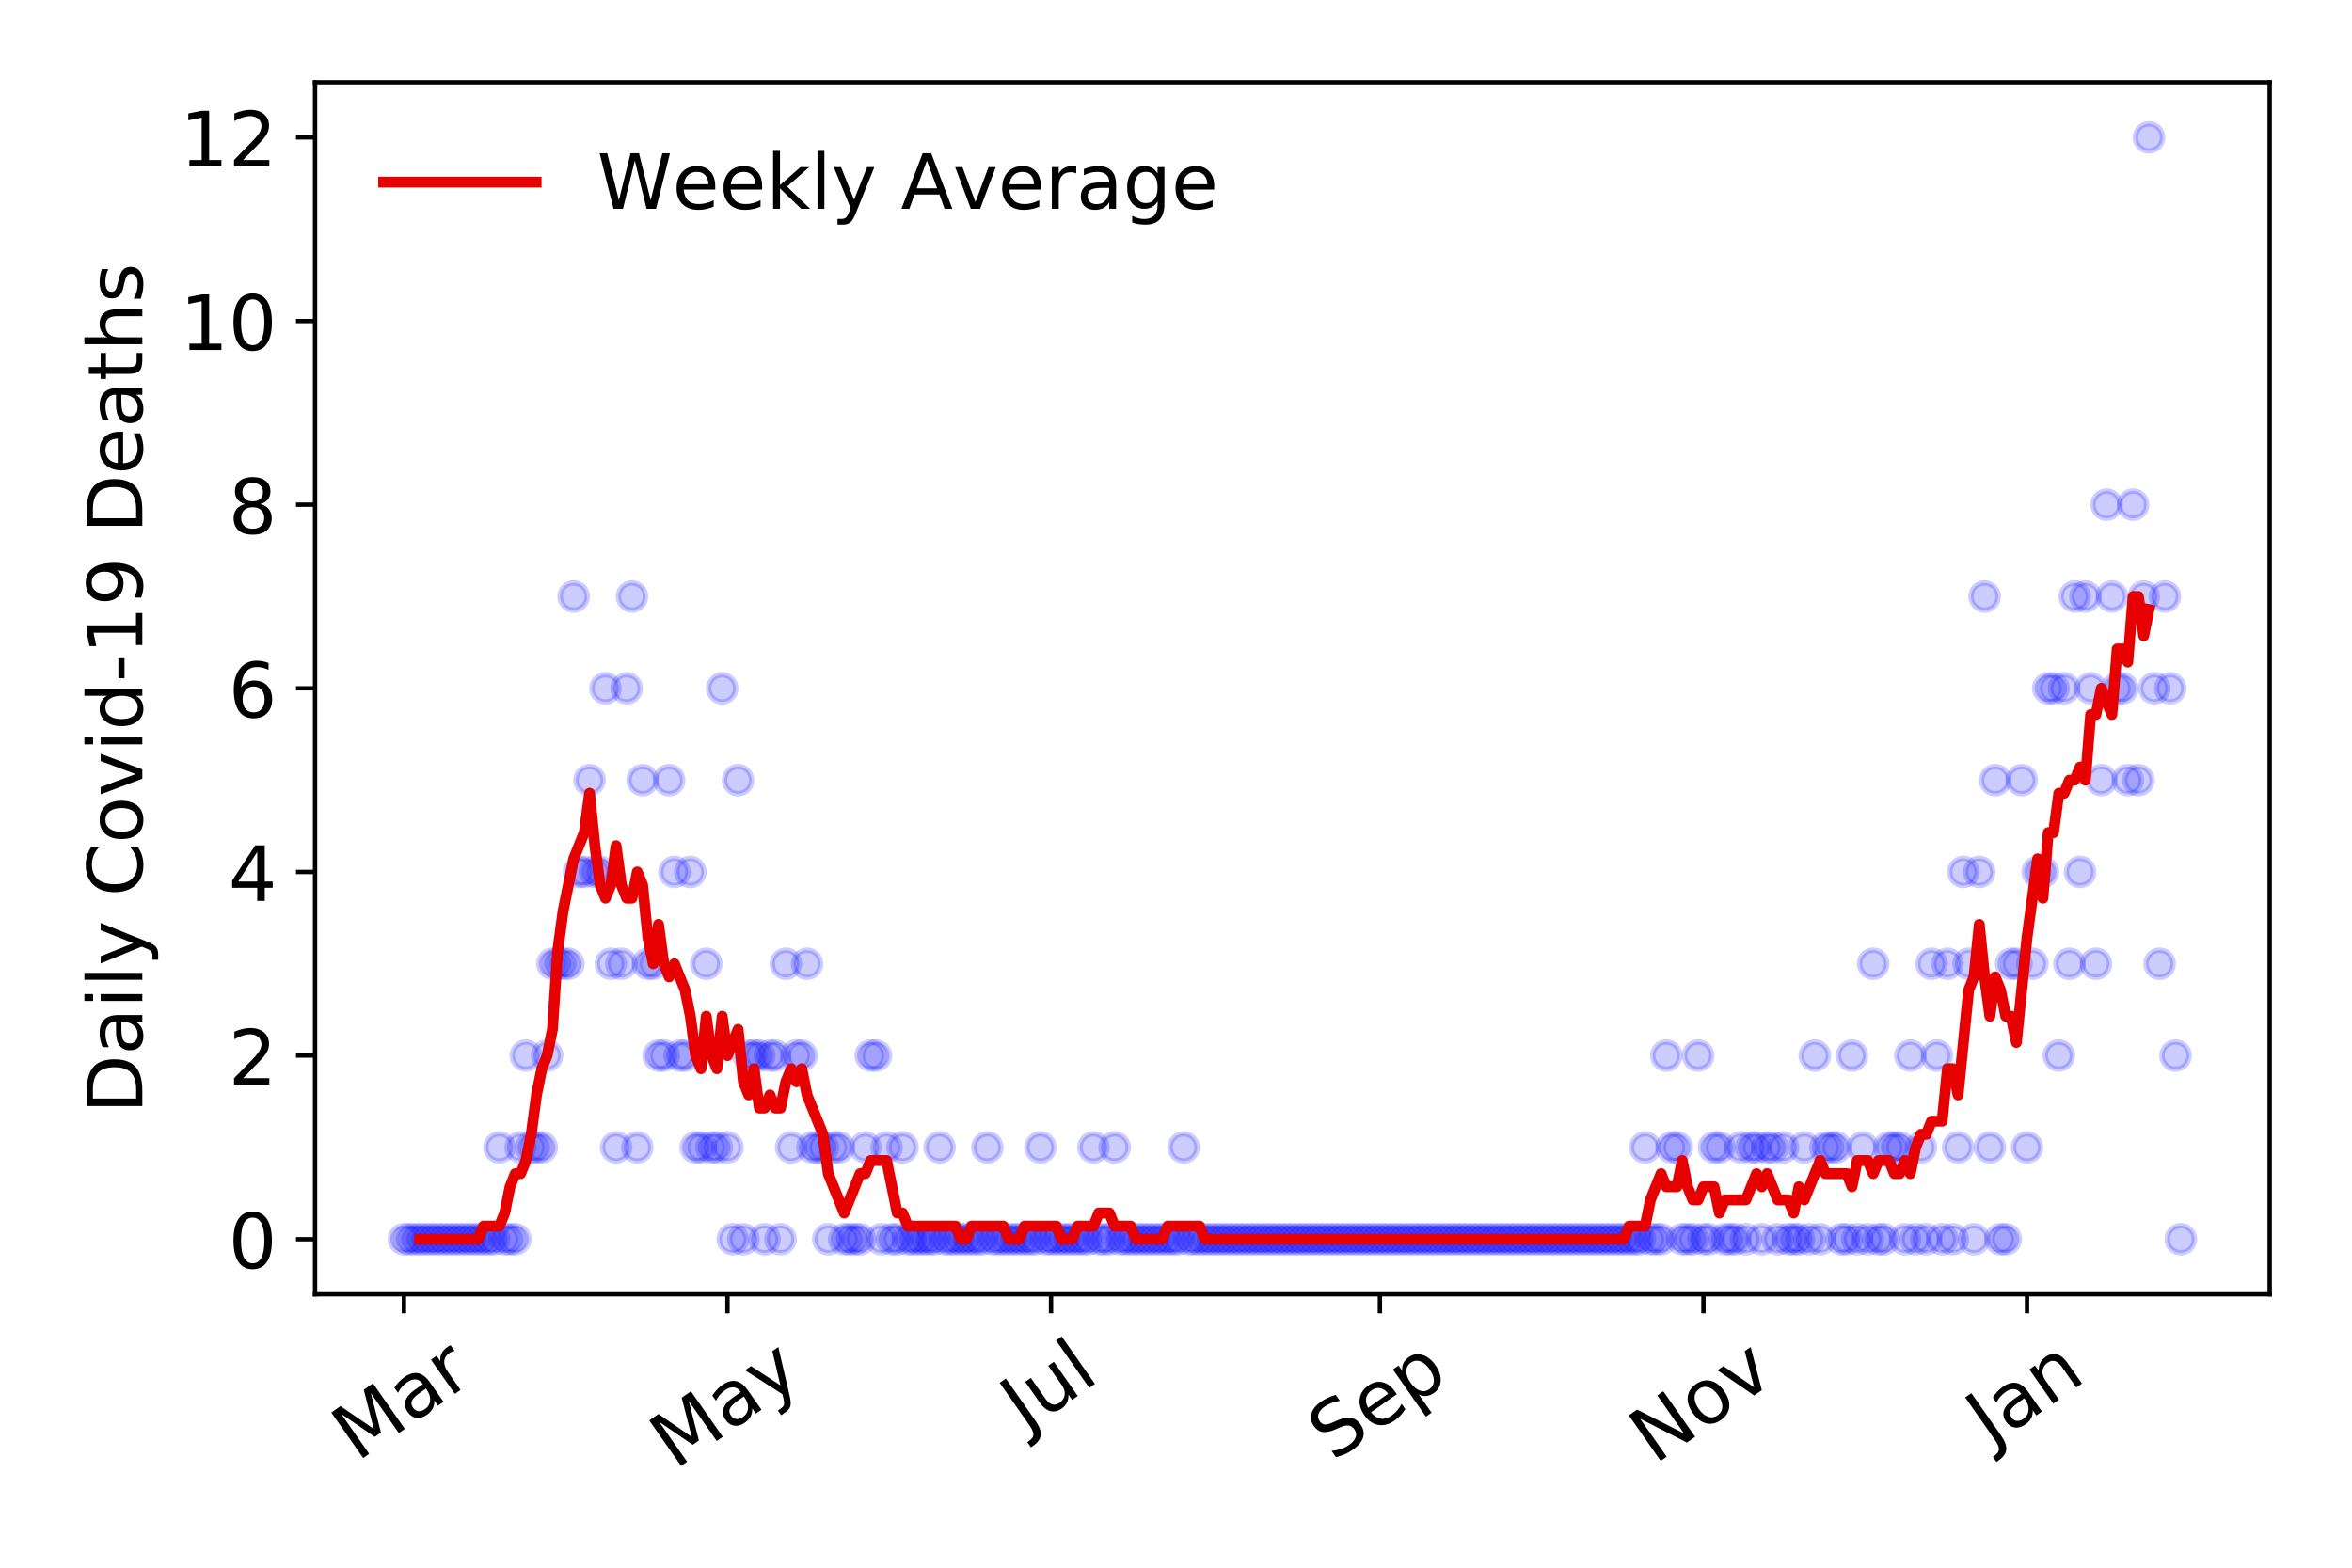 <?xml version="1.0" encoding="utf-8" standalone="no"?>
<!DOCTYPE svg PUBLIC "-//W3C//DTD SVG 1.1//EN"
  "http://www.w3.org/Graphics/SVG/1.1/DTD/svg11.dtd">
<!-- Created with matplotlib (https://matplotlib.org/) -->
<svg height="288pt" version="1.1" viewBox="0 0 432 288" width="432pt" xmlns="http://www.w3.org/2000/svg" xmlns:xlink="http://www.w3.org/1999/xlink">
 <defs>
  <style type="text/css">
*{stroke-linecap:butt;stroke-linejoin:round;}
  </style>
 </defs>
 <g id="figure_1">
  <g id="patch_1">
   <path d="M 0 288 
L 432 288 
L 432 0 
L 0 0 
z
" style="fill:#ffffff;"/>
  </g>
  <g id="axes_1">
   <g id="patch_2">
    <path d="M 57.87 237.778 
L 416.88 237.778 
L 416.88 15.12 
L 57.87 15.12 
z
" style="fill:#ffffff;"/>
   </g>
   <g id="matplotlib.axis_1">
    <g id="xtick_1">
     <g id="line2d_1">
      <defs>
       <path d="M 0 0 
L 0 3.5 
" id="m1fdb1dea3b" style="stroke:#000000;stroke-width:0.8;"/>
      </defs>
      <g>
       <use style="stroke:#000000;stroke-width:0.8;" x="74.189" xlink:href="#m1fdb1dea3b" y="237.778"/>
      </g>
     </g>
     <g id="text_1">
      <!-- Mar -->
      <defs>
       <path d="M 9.812 72.906 
L 24.516 72.906 
L 43.109 23.297 
L 61.812 72.906 
L 76.516 72.906 
L 76.516 0 
L 66.891 0 
L 66.891 64.016 
L 48.094 14.016 
L 38.188 14.016 
L 19.391 64.016 
L 19.391 0 
L 9.812 0 
z
" id="DejaVuSans-77"/>
       <path d="M 34.281 27.484 
Q 23.391 27.484 19.188 25 
Q 14.984 22.516 14.984 16.5 
Q 14.984 11.719 18.141 8.906 
Q 21.297 6.109 26.703 6.109 
Q 34.188 6.109 38.703 11.406 
Q 43.219 16.703 43.219 25.484 
L 43.219 27.484 
z
M 52.203 31.203 
L 52.203 0 
L 43.219 0 
L 43.219 8.297 
Q 40.141 3.328 35.547 0.953 
Q 30.953 -1.422 24.312 -1.422 
Q 15.922 -1.422 10.953 3.297 
Q 6 8.016 6 15.922 
Q 6 25.141 12.172 29.828 
Q 18.359 34.516 30.609 34.516 
L 43.219 34.516 
L 43.219 35.406 
Q 43.219 41.609 39.141 45 
Q 35.062 48.391 27.688 48.391 
Q 23 48.391 18.547 47.266 
Q 14.109 46.141 10.016 43.891 
L 10.016 52.203 
Q 14.938 54.109 19.578 55.047 
Q 24.219 56 28.609 56 
Q 40.484 56 46.344 49.844 
Q 52.203 43.703 52.203 31.203 
z
" id="DejaVuSans-97"/>
       <path d="M 41.109 46.297 
Q 39.594 47.172 37.812 47.578 
Q 36.031 48 33.891 48 
Q 26.266 48 22.188 43.047 
Q 18.109 38.094 18.109 28.812 
L 18.109 0 
L 9.078 0 
L 9.078 54.688 
L 18.109 54.688 
L 18.109 46.188 
Q 20.953 51.172 25.484 53.578 
Q 30.031 56 36.531 56 
Q 37.453 56 38.578 55.875 
Q 39.703 55.766 41.062 55.516 
z
" id="DejaVuSans-114"/>
      </defs>
      <g transform="translate(65.586 268.643)rotate(-35)scale(0.14 -0.14)">
       <use xlink:href="#DejaVuSans-77"/>
       <use x="86.279" xlink:href="#DejaVuSans-97"/>
       <use x="147.559" xlink:href="#DejaVuSans-114"/>
      </g>
     </g>
    </g>
    <g id="xtick_2">
     <g id="line2d_2">
      <g>
       <use style="stroke:#000000;stroke-width:0.8;" x="133.618" xlink:href="#m1fdb1dea3b" y="237.778"/>
      </g>
     </g>
     <g id="text_2">
      <!-- May -->
      <defs>
       <path d="M 32.172 -5.078 
Q 28.375 -14.844 24.75 -17.812 
Q 21.141 -20.797 15.094 -20.797 
L 7.906 -20.797 
L 7.906 -13.281 
L 13.188 -13.281 
Q 16.891 -13.281 18.938 -11.516 
Q 21 -9.766 23.484 -3.219 
L 25.094 0.875 
L 2.984 54.688 
L 12.5 54.688 
L 29.594 11.922 
L 46.688 54.688 
L 56.203 54.688 
z
" id="DejaVuSans-121"/>
      </defs>
      <g transform="translate(123.978 270.094)rotate(-35)scale(0.14 -0.14)">
       <use xlink:href="#DejaVuSans-77"/>
       <use x="86.279" xlink:href="#DejaVuSans-97"/>
       <use x="147.559" xlink:href="#DejaVuSans-121"/>
      </g>
     </g>
    </g>
    <g id="xtick_3">
     <g id="line2d_3">
      <g>
       <use style="stroke:#000000;stroke-width:0.8;" x="193.047" xlink:href="#m1fdb1dea3b" y="237.778"/>
      </g>
     </g>
     <g id="text_3">
      <!-- Jul -->
      <defs>
       <path d="M 9.812 72.906 
L 19.672 72.906 
L 19.672 5.078 
Q 19.672 -8.109 14.672 -14.062 
Q 9.672 -20.016 -1.422 -20.016 
L -5.172 -20.016 
L -5.172 -11.719 
L -2.094 -11.719 
Q 4.438 -11.719 7.125 -8.047 
Q 9.812 -4.391 9.812 5.078 
z
" id="DejaVuSans-74"/>
       <path d="M 8.5 21.578 
L 8.5 54.688 
L 17.484 54.688 
L 17.484 21.922 
Q 17.484 14.156 20.5 10.266 
Q 23.531 6.391 29.594 6.391 
Q 36.859 6.391 41.078 11.031 
Q 45.312 15.672 45.312 23.688 
L 45.312 54.688 
L 54.297 54.688 
L 54.297 0 
L 45.312 0 
L 45.312 8.406 
Q 42.047 3.422 37.719 1 
Q 33.406 -1.422 27.688 -1.422 
Q 18.266 -1.422 13.375 4.438 
Q 8.5 10.297 8.5 21.578 
z
M 31.109 56 
z
" id="DejaVuSans-117"/>
       <path d="M 9.422 75.984 
L 18.406 75.984 
L 18.406 0 
L 9.422 0 
z
" id="DejaVuSans-108"/>
      </defs>
      <g transform="translate(188.344 263.181)rotate(-35)scale(0.14 -0.14)">
       <use xlink:href="#DejaVuSans-74"/>
       <use x="29.492" xlink:href="#DejaVuSans-117"/>
       <use x="92.871" xlink:href="#DejaVuSans-108"/>
      </g>
     </g>
    </g>
    <g id="xtick_4">
     <g id="line2d_4">
      <g>
       <use style="stroke:#000000;stroke-width:0.8;" x="253.45" xlink:href="#m1fdb1dea3b" y="237.778"/>
      </g>
     </g>
     <g id="text_4">
      <!-- Sep -->
      <defs>
       <path d="M 53.516 70.516 
L 53.516 60.891 
Q 47.906 63.578 42.922 64.891 
Q 37.938 66.219 33.297 66.219 
Q 25.25 66.219 20.875 63.094 
Q 16.5 59.969 16.5 54.203 
Q 16.5 49.359 19.406 46.891 
Q 22.312 44.438 30.422 42.922 
L 36.375 41.703 
Q 47.406 39.594 52.656 34.297 
Q 57.906 29 57.906 20.125 
Q 57.906 9.516 50.797 4.047 
Q 43.703 -1.422 29.984 -1.422 
Q 24.812 -1.422 18.969 -0.25 
Q 13.141 0.922 6.891 3.219 
L 6.891 13.375 
Q 12.891 10.016 18.656 8.297 
Q 24.422 6.594 29.984 6.594 
Q 38.422 6.594 43.016 9.906 
Q 47.609 13.234 47.609 19.391 
Q 47.609 24.75 44.312 27.781 
Q 41.016 30.812 33.5 32.328 
L 27.484 33.5 
Q 16.453 35.688 11.516 40.375 
Q 6.594 45.062 6.594 53.422 
Q 6.594 63.094 13.406 68.656 
Q 20.219 74.219 32.172 74.219 
Q 37.312 74.219 42.625 73.281 
Q 47.953 72.359 53.516 70.516 
z
" id="DejaVuSans-83"/>
       <path d="M 56.203 29.594 
L 56.203 25.203 
L 14.891 25.203 
Q 15.484 15.922 20.484 11.062 
Q 25.484 6.203 34.422 6.203 
Q 39.594 6.203 44.453 7.469 
Q 49.312 8.734 54.109 11.281 
L 54.109 2.781 
Q 49.266 0.734 44.188 -0.344 
Q 39.109 -1.422 33.891 -1.422 
Q 20.797 -1.422 13.156 6.188 
Q 5.516 13.812 5.516 26.812 
Q 5.516 40.234 12.766 48.109 
Q 20.016 56 32.328 56 
Q 43.359 56 49.781 48.891 
Q 56.203 41.797 56.203 29.594 
z
M 47.219 32.234 
Q 47.125 39.594 43.094 43.984 
Q 39.062 48.391 32.422 48.391 
Q 24.906 48.391 20.391 44.141 
Q 15.875 39.891 15.188 32.172 
z
" id="DejaVuSans-101"/>
       <path d="M 18.109 8.203 
L 18.109 -20.797 
L 9.078 -20.797 
L 9.078 54.688 
L 18.109 54.688 
L 18.109 46.391 
Q 20.953 51.266 25.266 53.625 
Q 29.594 56 35.594 56 
Q 45.562 56 51.781 48.094 
Q 58.016 40.188 58.016 27.297 
Q 58.016 14.406 51.781 6.484 
Q 45.562 -1.422 35.594 -1.422 
Q 29.594 -1.422 25.266 0.953 
Q 20.953 3.328 18.109 8.203 
z
M 48.688 27.297 
Q 48.688 37.203 44.609 42.844 
Q 40.531 48.484 33.406 48.484 
Q 26.266 48.484 22.188 42.844 
Q 18.109 37.203 18.109 27.297 
Q 18.109 17.391 22.188 11.75 
Q 26.266 6.109 33.406 6.109 
Q 40.531 6.109 44.609 11.75 
Q 48.688 17.391 48.688 27.297 
z
" id="DejaVuSans-112"/>
      </defs>
      <g transform="translate(244.857 268.629)rotate(-35)scale(0.14 -0.14)">
       <use xlink:href="#DejaVuSans-83"/>
       <use x="63.477" xlink:href="#DejaVuSans-101"/>
       <use x="125" xlink:href="#DejaVuSans-112"/>
      </g>
     </g>
    </g>
    <g id="xtick_5">
     <g id="line2d_5">
      <g>
       <use style="stroke:#000000;stroke-width:0.8;" x="312.879" xlink:href="#m1fdb1dea3b" y="237.778"/>
      </g>
     </g>
     <g id="text_5">
      <!-- Nov -->
      <defs>
       <path d="M 9.812 72.906 
L 23.094 72.906 
L 55.422 11.922 
L 55.422 72.906 
L 64.984 72.906 
L 64.984 0 
L 51.703 0 
L 19.391 60.984 
L 19.391 0 
L 9.812 0 
z
" id="DejaVuSans-78"/>
       <path d="M 30.609 48.391 
Q 23.391 48.391 19.188 42.75 
Q 14.984 37.109 14.984 27.297 
Q 14.984 17.484 19.156 11.844 
Q 23.344 6.203 30.609 6.203 
Q 37.797 6.203 41.984 11.859 
Q 46.188 17.531 46.188 27.297 
Q 46.188 37.016 41.984 42.703 
Q 37.797 48.391 30.609 48.391 
z
M 30.609 56 
Q 42.328 56 49.016 48.375 
Q 55.719 40.766 55.719 27.297 
Q 55.719 13.875 49.016 6.219 
Q 42.328 -1.422 30.609 -1.422 
Q 18.844 -1.422 12.172 6.219 
Q 5.516 13.875 5.516 27.297 
Q 5.516 40.766 12.172 48.375 
Q 18.844 56 30.609 56 
z
" id="DejaVuSans-111"/>
       <path d="M 2.984 54.688 
L 12.5 54.688 
L 29.594 8.797 
L 46.688 54.688 
L 56.203 54.688 
L 35.688 0 
L 23.484 0 
z
" id="DejaVuSans-118"/>
      </defs>
      <g transform="translate(303.903 269.166)rotate(-35)scale(0.14 -0.14)">
       <use xlink:href="#DejaVuSans-78"/>
       <use x="74.805" xlink:href="#DejaVuSans-111"/>
       <use x="135.986" xlink:href="#DejaVuSans-118"/>
      </g>
     </g>
    </g>
    <g id="xtick_6">
     <g id="line2d_6">
      <g>
       <use style="stroke:#000000;stroke-width:0.8;" x="372.308" xlink:href="#m1fdb1dea3b" y="237.778"/>
      </g>
     </g>
     <g id="text_6">
      <!-- Jan -->
      <defs>
       <path d="M 54.891 33.016 
L 54.891 0 
L 45.906 0 
L 45.906 32.719 
Q 45.906 40.484 42.875 44.328 
Q 39.844 48.188 33.797 48.188 
Q 26.516 48.188 22.312 43.547 
Q 18.109 38.922 18.109 30.906 
L 18.109 0 
L 9.078 0 
L 9.078 54.688 
L 18.109 54.688 
L 18.109 46.188 
Q 21.344 51.125 25.703 53.562 
Q 30.078 56 35.797 56 
Q 45.219 56 50.047 50.172 
Q 54.891 44.344 54.891 33.016 
z
" id="DejaVuSans-110"/>
      </defs>
      <g transform="translate(365.685 265.871)rotate(-35)scale(0.14 -0.14)">
       <use xlink:href="#DejaVuSans-74"/>
       <use x="29.492" xlink:href="#DejaVuSans-97"/>
       <use x="90.771" xlink:href="#DejaVuSans-110"/>
      </g>
     </g>
    </g>
   </g>
   <g id="matplotlib.axis_2">
    <g id="ytick_1">
     <g id="line2d_7">
      <defs>
       <path d="M 0 0 
L -3.5 0 
" id="m32bb140ce0" style="stroke:#000000;stroke-width:0.8;"/>
      </defs>
      <g>
       <use style="stroke:#000000;stroke-width:0.8;" x="57.87" xlink:href="#m32bb140ce0" y="227.657"/>
      </g>
     </g>
     <g id="text_7">
      <!-- 0 -->
      <defs>
       <path d="M 31.781 66.406 
Q 24.172 66.406 20.328 58.906 
Q 16.5 51.422 16.5 36.375 
Q 16.5 21.391 20.328 13.891 
Q 24.172 6.391 31.781 6.391 
Q 39.453 6.391 43.281 13.891 
Q 47.125 21.391 47.125 36.375 
Q 47.125 51.422 43.281 58.906 
Q 39.453 66.406 31.781 66.406 
z
M 31.781 74.219 
Q 44.047 74.219 50.516 64.516 
Q 56.984 54.828 56.984 36.375 
Q 56.984 17.969 50.516 8.266 
Q 44.047 -1.422 31.781 -1.422 
Q 19.531 -1.422 13.062 8.266 
Q 6.594 17.969 6.594 36.375 
Q 6.594 54.828 13.062 64.516 
Q 19.531 74.219 31.781 74.219 
z
" id="DejaVuSans-48"/>
      </defs>
      <g transform="translate(41.962 232.976)scale(0.14 -0.14)">
       <use xlink:href="#DejaVuSans-48"/>
      </g>
     </g>
    </g>
    <g id="ytick_2">
     <g id="line2d_8">
      <g>
       <use style="stroke:#000000;stroke-width:0.8;" x="57.87" xlink:href="#m32bb140ce0" y="193.921"/>
      </g>
     </g>
     <g id="text_8">
      <!-- 2 -->
      <defs>
       <path d="M 19.188 8.297 
L 53.609 8.297 
L 53.609 0 
L 7.328 0 
L 7.328 8.297 
Q 12.938 14.109 22.625 23.891 
Q 32.328 33.688 34.812 36.531 
Q 39.547 41.844 41.422 45.531 
Q 43.312 49.219 43.312 52.781 
Q 43.312 58.594 39.234 62.25 
Q 35.156 65.922 28.609 65.922 
Q 23.969 65.922 18.812 64.312 
Q 13.672 62.703 7.812 59.422 
L 7.812 69.391 
Q 13.766 71.781 18.938 73 
Q 24.125 74.219 28.422 74.219 
Q 39.75 74.219 46.484 68.547 
Q 53.219 62.891 53.219 53.422 
Q 53.219 48.922 51.531 44.891 
Q 49.859 40.875 45.406 35.406 
Q 44.188 33.984 37.641 27.219 
Q 31.109 20.453 19.188 8.297 
z
" id="DejaVuSans-50"/>
      </defs>
      <g transform="translate(41.962 199.24)scale(0.14 -0.14)">
       <use xlink:href="#DejaVuSans-50"/>
      </g>
     </g>
    </g>
    <g id="ytick_3">
     <g id="line2d_9">
      <g>
       <use style="stroke:#000000;stroke-width:0.8;" x="57.87" xlink:href="#m32bb140ce0" y="160.185"/>
      </g>
     </g>
     <g id="text_9">
      <!-- 4 -->
      <defs>
       <path d="M 37.797 64.312 
L 12.891 25.391 
L 37.797 25.391 
z
M 35.203 72.906 
L 47.609 72.906 
L 47.609 25.391 
L 58.016 25.391 
L 58.016 17.188 
L 47.609 17.188 
L 47.609 0 
L 37.797 0 
L 37.797 17.188 
L 4.891 17.188 
L 4.891 26.703 
z
" id="DejaVuSans-52"/>
      </defs>
      <g transform="translate(41.962 165.504)scale(0.14 -0.14)">
       <use xlink:href="#DejaVuSans-52"/>
      </g>
     </g>
    </g>
    <g id="ytick_4">
     <g id="line2d_10">
      <g>
       <use style="stroke:#000000;stroke-width:0.8;" x="57.87" xlink:href="#m32bb140ce0" y="126.449"/>
      </g>
     </g>
     <g id="text_10">
      <!-- 6 -->
      <defs>
       <path d="M 33.016 40.375 
Q 26.375 40.375 22.484 35.828 
Q 18.609 31.297 18.609 23.391 
Q 18.609 15.531 22.484 10.953 
Q 26.375 6.391 33.016 6.391 
Q 39.656 6.391 43.531 10.953 
Q 47.406 15.531 47.406 23.391 
Q 47.406 31.297 43.531 35.828 
Q 39.656 40.375 33.016 40.375 
z
M 52.594 71.297 
L 52.594 62.312 
Q 48.875 64.062 45.094 64.984 
Q 41.312 65.922 37.594 65.922 
Q 27.828 65.922 22.672 59.328 
Q 17.531 52.734 16.797 39.406 
Q 19.672 43.656 24.016 45.922 
Q 28.375 48.188 33.594 48.188 
Q 44.578 48.188 50.953 41.516 
Q 57.328 34.859 57.328 23.391 
Q 57.328 12.156 50.688 5.359 
Q 44.047 -1.422 33.016 -1.422 
Q 20.359 -1.422 13.672 8.266 
Q 6.984 17.969 6.984 36.375 
Q 6.984 53.656 15.188 63.938 
Q 23.391 74.219 37.203 74.219 
Q 40.922 74.219 44.703 73.484 
Q 48.484 72.75 52.594 71.297 
z
" id="DejaVuSans-54"/>
      </defs>
      <g transform="translate(41.962 131.768)scale(0.14 -0.14)">
       <use xlink:href="#DejaVuSans-54"/>
      </g>
     </g>
    </g>
    <g id="ytick_5">
     <g id="line2d_11">
      <g>
       <use style="stroke:#000000;stroke-width:0.8;" x="57.87" xlink:href="#m32bb140ce0" y="92.713"/>
      </g>
     </g>
     <g id="text_11">
      <!-- 8 -->
      <defs>
       <path d="M 31.781 34.625 
Q 24.75 34.625 20.719 30.859 
Q 16.703 27.094 16.703 20.516 
Q 16.703 13.922 20.719 10.156 
Q 24.75 6.391 31.781 6.391 
Q 38.812 6.391 42.859 10.172 
Q 46.922 13.969 46.922 20.516 
Q 46.922 27.094 42.891 30.859 
Q 38.875 34.625 31.781 34.625 
z
M 21.922 38.812 
Q 15.578 40.375 12.031 44.719 
Q 8.5 49.078 8.5 55.328 
Q 8.5 64.062 14.719 69.141 
Q 20.953 74.219 31.781 74.219 
Q 42.672 74.219 48.875 69.141 
Q 55.078 64.062 55.078 55.328 
Q 55.078 49.078 51.531 44.719 
Q 48 40.375 41.703 38.812 
Q 48.828 37.156 52.797 32.312 
Q 56.781 27.484 56.781 20.516 
Q 56.781 9.906 50.312 4.234 
Q 43.844 -1.422 31.781 -1.422 
Q 19.734 -1.422 13.25 4.234 
Q 6.781 9.906 6.781 20.516 
Q 6.781 27.484 10.781 32.312 
Q 14.797 37.156 21.922 38.812 
z
M 18.312 54.391 
Q 18.312 48.734 21.844 45.562 
Q 25.391 42.391 31.781 42.391 
Q 38.141 42.391 41.719 45.562 
Q 45.312 48.734 45.312 54.391 
Q 45.312 60.062 41.719 63.234 
Q 38.141 66.406 31.781 66.406 
Q 25.391 66.406 21.844 63.234 
Q 18.312 60.062 18.312 54.391 
z
" id="DejaVuSans-56"/>
      </defs>
      <g transform="translate(41.962 98.032)scale(0.14 -0.14)">
       <use xlink:href="#DejaVuSans-56"/>
      </g>
     </g>
    </g>
    <g id="ytick_6">
     <g id="line2d_12">
      <g>
       <use style="stroke:#000000;stroke-width:0.8;" x="57.87" xlink:href="#m32bb140ce0" y="58.977"/>
      </g>
     </g>
     <g id="text_12">
      <!-- 10 -->
      <defs>
       <path d="M 12.406 8.297 
L 28.516 8.297 
L 28.516 63.922 
L 10.984 60.406 
L 10.984 69.391 
L 28.422 72.906 
L 38.281 72.906 
L 38.281 8.297 
L 54.391 8.297 
L 54.391 0 
L 12.406 0 
z
" id="DejaVuSans-49"/>
      </defs>
      <g transform="translate(33.055 64.296)scale(0.14 -0.14)">
       <use xlink:href="#DejaVuSans-49"/>
       <use x="63.623" xlink:href="#DejaVuSans-48"/>
      </g>
     </g>
    </g>
    <g id="ytick_7">
     <g id="line2d_13">
      <g>
       <use style="stroke:#000000;stroke-width:0.8;" x="57.87" xlink:href="#m32bb140ce0" y="25.241"/>
      </g>
     </g>
     <g id="text_13">
      <!-- 12 -->
      <g transform="translate(33.055 30.56)scale(0.14 -0.14)">
       <use xlink:href="#DejaVuSans-49"/>
       <use x="63.623" xlink:href="#DejaVuSans-50"/>
      </g>
     </g>
    </g>
    <g id="text_14">
     <!-- Daily Covid-19 Deaths -->
     <defs>
      <path d="M 19.672 64.797 
L 19.672 8.109 
L 31.594 8.109 
Q 46.688 8.109 53.688 14.938 
Q 60.688 21.781 60.688 36.531 
Q 60.688 51.172 53.688 57.984 
Q 46.688 64.797 31.594 64.797 
z
M 9.812 72.906 
L 30.078 72.906 
Q 51.266 72.906 61.172 64.094 
Q 71.094 55.281 71.094 36.531 
Q 71.094 17.672 61.125 8.828 
Q 51.172 0 30.078 0 
L 9.812 0 
z
" id="DejaVuSans-68"/>
      <path d="M 9.422 54.688 
L 18.406 54.688 
L 18.406 0 
L 9.422 0 
z
M 9.422 75.984 
L 18.406 75.984 
L 18.406 64.594 
L 9.422 64.594 
z
" id="DejaVuSans-105"/>
      <path id="DejaVuSans-32"/>
      <path d="M 64.406 67.281 
L 64.406 56.891 
Q 59.422 61.531 53.781 63.812 
Q 48.141 66.109 41.797 66.109 
Q 29.297 66.109 22.656 58.469 
Q 16.016 50.828 16.016 36.375 
Q 16.016 21.969 22.656 14.328 
Q 29.297 6.688 41.797 6.688 
Q 48.141 6.688 53.781 8.984 
Q 59.422 11.281 64.406 15.922 
L 64.406 5.609 
Q 59.234 2.094 53.438 0.328 
Q 47.656 -1.422 41.219 -1.422 
Q 24.656 -1.422 15.125 8.703 
Q 5.609 18.844 5.609 36.375 
Q 5.609 53.953 15.125 64.078 
Q 24.656 74.219 41.219 74.219 
Q 47.75 74.219 53.531 72.484 
Q 59.328 70.75 64.406 67.281 
z
" id="DejaVuSans-67"/>
      <path d="M 45.406 46.391 
L 45.406 75.984 
L 54.391 75.984 
L 54.391 0 
L 45.406 0 
L 45.406 8.203 
Q 42.578 3.328 38.25 0.953 
Q 33.938 -1.422 27.875 -1.422 
Q 17.969 -1.422 11.734 6.484 
Q 5.516 14.406 5.516 27.297 
Q 5.516 40.188 11.734 48.094 
Q 17.969 56 27.875 56 
Q 33.938 56 38.25 53.625 
Q 42.578 51.266 45.406 46.391 
z
M 14.797 27.297 
Q 14.797 17.391 18.875 11.75 
Q 22.953 6.109 30.078 6.109 
Q 37.203 6.109 41.297 11.75 
Q 45.406 17.391 45.406 27.297 
Q 45.406 37.203 41.297 42.844 
Q 37.203 48.484 30.078 48.484 
Q 22.953 48.484 18.875 42.844 
Q 14.797 37.203 14.797 27.297 
z
" id="DejaVuSans-100"/>
      <path d="M 4.891 31.391 
L 31.203 31.391 
L 31.203 23.391 
L 4.891 23.391 
z
" id="DejaVuSans-45"/>
      <path d="M 10.984 1.516 
L 10.984 10.5 
Q 14.703 8.734 18.5 7.812 
Q 22.312 6.891 25.984 6.891 
Q 35.75 6.891 40.891 13.453 
Q 46.047 20.016 46.781 33.406 
Q 43.953 29.203 39.594 26.953 
Q 35.25 24.703 29.984 24.703 
Q 19.047 24.703 12.672 31.312 
Q 6.297 37.938 6.297 49.422 
Q 6.297 60.641 12.938 67.422 
Q 19.578 74.219 30.609 74.219 
Q 43.266 74.219 49.922 64.516 
Q 56.594 54.828 56.594 36.375 
Q 56.594 19.141 48.406 8.859 
Q 40.234 -1.422 26.422 -1.422 
Q 22.703 -1.422 18.891 -0.688 
Q 15.094 0.047 10.984 1.516 
z
M 30.609 32.422 
Q 37.25 32.422 41.125 36.953 
Q 45.016 41.5 45.016 49.422 
Q 45.016 57.281 41.125 61.844 
Q 37.25 66.406 30.609 66.406 
Q 23.969 66.406 20.094 61.844 
Q 16.219 57.281 16.219 49.422 
Q 16.219 41.5 20.094 36.953 
Q 23.969 32.422 30.609 32.422 
z
" id="DejaVuSans-57"/>
      <path d="M 18.312 70.219 
L 18.312 54.688 
L 36.812 54.688 
L 36.812 47.703 
L 18.312 47.703 
L 18.312 18.016 
Q 18.312 11.328 20.141 9.422 
Q 21.969 7.516 27.594 7.516 
L 36.812 7.516 
L 36.812 0 
L 27.594 0 
Q 17.188 0 13.234 3.875 
Q 9.281 7.766 9.281 18.016 
L 9.281 47.703 
L 2.688 47.703 
L 2.688 54.688 
L 9.281 54.688 
L 9.281 70.219 
z
" id="DejaVuSans-116"/>
      <path d="M 54.891 33.016 
L 54.891 0 
L 45.906 0 
L 45.906 32.719 
Q 45.906 40.484 42.875 44.328 
Q 39.844 48.188 33.797 48.188 
Q 26.516 48.188 22.312 43.547 
Q 18.109 38.922 18.109 30.906 
L 18.109 0 
L 9.078 0 
L 9.078 75.984 
L 18.109 75.984 
L 18.109 46.188 
Q 21.344 51.125 25.703 53.562 
Q 30.078 56 35.797 56 
Q 45.219 56 50.047 50.172 
Q 54.891 44.344 54.891 33.016 
z
" id="DejaVuSans-104"/>
      <path d="M 44.281 53.078 
L 44.281 44.578 
Q 40.484 46.531 36.375 47.5 
Q 32.281 48.484 27.875 48.484 
Q 21.188 48.484 17.844 46.438 
Q 14.5 44.391 14.5 40.281 
Q 14.5 37.156 16.891 35.375 
Q 19.281 33.594 26.516 31.984 
L 29.594 31.297 
Q 39.156 29.25 43.188 25.516 
Q 47.219 21.781 47.219 15.094 
Q 47.219 7.469 41.188 3.016 
Q 35.156 -1.422 24.609 -1.422 
Q 20.219 -1.422 15.453 -0.562 
Q 10.688 0.297 5.422 2 
L 5.422 11.281 
Q 10.406 8.688 15.234 7.391 
Q 20.062 6.109 24.812 6.109 
Q 31.156 6.109 34.562 8.281 
Q 37.984 10.453 37.984 14.406 
Q 37.984 18.062 35.516 20.016 
Q 33.062 21.969 24.703 23.781 
L 21.578 24.516 
Q 13.234 26.266 9.516 29.906 
Q 5.812 33.547 5.812 39.891 
Q 5.812 47.609 11.281 51.797 
Q 16.75 56 26.812 56 
Q 31.781 56 36.172 55.266 
Q 40.578 54.547 44.281 53.078 
z
" id="DejaVuSans-115"/>
     </defs>
     <g transform="translate(26.143 204.56)rotate(-90)scale(0.14 -0.14)">
      <use xlink:href="#DejaVuSans-68"/>
      <use x="77.002" xlink:href="#DejaVuSans-97"/>
      <use x="138.281" xlink:href="#DejaVuSans-105"/>
      <use x="166.064" xlink:href="#DejaVuSans-108"/>
      <use x="193.848" xlink:href="#DejaVuSans-121"/>
      <use x="253.027" xlink:href="#DejaVuSans-32"/>
      <use x="284.814" xlink:href="#DejaVuSans-67"/>
      <use x="354.639" xlink:href="#DejaVuSans-111"/>
      <use x="415.82" xlink:href="#DejaVuSans-118"/>
      <use x="475" xlink:href="#DejaVuSans-105"/>
      <use x="502.783" xlink:href="#DejaVuSans-100"/>
      <use x="566.26" xlink:href="#DejaVuSans-45"/>
      <use x="602.344" xlink:href="#DejaVuSans-49"/>
      <use x="665.967" xlink:href="#DejaVuSans-57"/>
      <use x="729.59" xlink:href="#DejaVuSans-32"/>
      <use x="761.377" xlink:href="#DejaVuSans-68"/>
      <use x="838.379" xlink:href="#DejaVuSans-101"/>
      <use x="899.902" xlink:href="#DejaVuSans-97"/>
      <use x="961.182" xlink:href="#DejaVuSans-116"/>
      <use x="1000.391" xlink:href="#DejaVuSans-104"/>
      <use x="1063.77" xlink:href="#DejaVuSans-115"/>
     </g>
    </g>
   </g>
   <g id="line2d_14">
    <defs>
     <path d="M 0 2.5 
C 0.663 2.5 1.299 2.237 1.768 1.768 
C 2.237 1.299 2.5 0.663 2.5 0 
C 2.5 -0.663 2.237 -1.299 1.768 -1.768 
C 1.299 -2.237 0.663 -2.5 0 -2.5 
C -0.663 -2.5 -1.299 -2.237 -1.768 -1.768 
C -2.237 -1.299 -2.5 -0.663 -2.5 0 
C -2.5 0.663 -2.237 1.299 -1.768 1.768 
C -1.299 2.237 -0.663 2.5 0 2.5 
z
" id="m6dbcfe5ffd" style="stroke:#0000ff;stroke-opacity:0.2;"/>
    </defs>
    <g clip-path="url(#peb1dac80be)">
     <use style="fill:#0000ff;fill-opacity:0.2;stroke:#0000ff;stroke-opacity:0.2;" x="74.189" xlink:href="#m6dbcfe5ffd" y="227.657"/>
     <use style="fill:#0000ff;fill-opacity:0.2;stroke:#0000ff;stroke-opacity:0.2;" x="75.163" xlink:href="#m6dbcfe5ffd" y="227.657"/>
     <use style="fill:#0000ff;fill-opacity:0.2;stroke:#0000ff;stroke-opacity:0.2;" x="76.137" xlink:href="#m6dbcfe5ffd" y="227.657"/>
     <use style="fill:#0000ff;fill-opacity:0.2;stroke:#0000ff;stroke-opacity:0.2;" x="77.111" xlink:href="#m6dbcfe5ffd" y="227.657"/>
     <use style="fill:#0000ff;fill-opacity:0.2;stroke:#0000ff;stroke-opacity:0.2;" x="78.086" xlink:href="#m6dbcfe5ffd" y="227.657"/>
     <use style="fill:#0000ff;fill-opacity:0.2;stroke:#0000ff;stroke-opacity:0.2;" x="79.06" xlink:href="#m6dbcfe5ffd" y="227.657"/>
     <use style="fill:#0000ff;fill-opacity:0.2;stroke:#0000ff;stroke-opacity:0.2;" x="80.034" xlink:href="#m6dbcfe5ffd" y="227.657"/>
     <use style="fill:#0000ff;fill-opacity:0.2;stroke:#0000ff;stroke-opacity:0.2;" x="81.008" xlink:href="#m6dbcfe5ffd" y="227.657"/>
     <use style="fill:#0000ff;fill-opacity:0.2;stroke:#0000ff;stroke-opacity:0.2;" x="81.983" xlink:href="#m6dbcfe5ffd" y="227.657"/>
     <use style="fill:#0000ff;fill-opacity:0.2;stroke:#0000ff;stroke-opacity:0.2;" x="82.957" xlink:href="#m6dbcfe5ffd" y="227.657"/>
     <use style="fill:#0000ff;fill-opacity:0.2;stroke:#0000ff;stroke-opacity:0.2;" x="83.931" xlink:href="#m6dbcfe5ffd" y="227.657"/>
     <use style="fill:#0000ff;fill-opacity:0.2;stroke:#0000ff;stroke-opacity:0.2;" x="84.905" xlink:href="#m6dbcfe5ffd" y="227.657"/>
     <use style="fill:#0000ff;fill-opacity:0.2;stroke:#0000ff;stroke-opacity:0.2;" x="85.88" xlink:href="#m6dbcfe5ffd" y="227.657"/>
     <use style="fill:#0000ff;fill-opacity:0.2;stroke:#0000ff;stroke-opacity:0.2;" x="86.854" xlink:href="#m6dbcfe5ffd" y="227.657"/>
     <use style="fill:#0000ff;fill-opacity:0.2;stroke:#0000ff;stroke-opacity:0.2;" x="87.828" xlink:href="#m6dbcfe5ffd" y="227.657"/>
     <use style="fill:#0000ff;fill-opacity:0.2;stroke:#0000ff;stroke-opacity:0.2;" x="88.802" xlink:href="#m6dbcfe5ffd" y="227.657"/>
     <use style="fill:#0000ff;fill-opacity:0.2;stroke:#0000ff;stroke-opacity:0.2;" x="89.777" xlink:href="#m6dbcfe5ffd" y="227.657"/>
     <use style="fill:#0000ff;fill-opacity:0.2;stroke:#0000ff;stroke-opacity:0.2;" x="90.751" xlink:href="#m6dbcfe5ffd" y="227.657"/>
     <use style="fill:#0000ff;fill-opacity:0.2;stroke:#0000ff;stroke-opacity:0.2;" x="91.725" xlink:href="#m6dbcfe5ffd" y="210.789"/>
     <use style="fill:#0000ff;fill-opacity:0.2;stroke:#0000ff;stroke-opacity:0.2;" x="92.699" xlink:href="#m6dbcfe5ffd" y="227.657"/>
     <use style="fill:#0000ff;fill-opacity:0.2;stroke:#0000ff;stroke-opacity:0.2;" x="93.674" xlink:href="#m6dbcfe5ffd" y="227.657"/>
     <use style="fill:#0000ff;fill-opacity:0.2;stroke:#0000ff;stroke-opacity:0.2;" x="94.648" xlink:href="#m6dbcfe5ffd" y="227.657"/>
     <use style="fill:#0000ff;fill-opacity:0.2;stroke:#0000ff;stroke-opacity:0.2;" x="95.622" xlink:href="#m6dbcfe5ffd" y="210.789"/>
     <use style="fill:#0000ff;fill-opacity:0.2;stroke:#0000ff;stroke-opacity:0.2;" x="96.596" xlink:href="#m6dbcfe5ffd" y="193.921"/>
     <use style="fill:#0000ff;fill-opacity:0.2;stroke:#0000ff;stroke-opacity:0.2;" x="97.571" xlink:href="#m6dbcfe5ffd" y="210.789"/>
     <use style="fill:#0000ff;fill-opacity:0.2;stroke:#0000ff;stroke-opacity:0.2;" x="98.545" xlink:href="#m6dbcfe5ffd" y="210.789"/>
     <use style="fill:#0000ff;fill-opacity:0.2;stroke:#0000ff;stroke-opacity:0.2;" x="99.519" xlink:href="#m6dbcfe5ffd" y="210.789"/>
     <use style="fill:#0000ff;fill-opacity:0.2;stroke:#0000ff;stroke-opacity:0.2;" x="100.493" xlink:href="#m6dbcfe5ffd" y="193.921"/>
     <use style="fill:#0000ff;fill-opacity:0.2;stroke:#0000ff;stroke-opacity:0.2;" x="101.468" xlink:href="#m6dbcfe5ffd" y="177.053"/>
     <use style="fill:#0000ff;fill-opacity:0.2;stroke:#0000ff;stroke-opacity:0.2;" x="102.442" xlink:href="#m6dbcfe5ffd" y="177.053"/>
     <use style="fill:#0000ff;fill-opacity:0.2;stroke:#0000ff;stroke-opacity:0.2;" x="103.416" xlink:href="#m6dbcfe5ffd" y="177.053"/>
     <use style="fill:#0000ff;fill-opacity:0.2;stroke:#0000ff;stroke-opacity:0.2;" x="104.39" xlink:href="#m6dbcfe5ffd" y="177.053"/>
     <use style="fill:#0000ff;fill-opacity:0.2;stroke:#0000ff;stroke-opacity:0.2;" x="105.365" xlink:href="#m6dbcfe5ffd" y="109.581"/>
     <use style="fill:#0000ff;fill-opacity:0.2;stroke:#0000ff;stroke-opacity:0.2;" x="106.339" xlink:href="#m6dbcfe5ffd" y="160.185"/>
     <use style="fill:#0000ff;fill-opacity:0.2;stroke:#0000ff;stroke-opacity:0.2;" x="107.313" xlink:href="#m6dbcfe5ffd" y="160.185"/>
     <use style="fill:#0000ff;fill-opacity:0.2;stroke:#0000ff;stroke-opacity:0.2;" x="108.287" xlink:href="#m6dbcfe5ffd" y="143.317"/>
     <use style="fill:#0000ff;fill-opacity:0.2;stroke:#0000ff;stroke-opacity:0.2;" x="109.262" xlink:href="#m6dbcfe5ffd" y="160.185"/>
     <use style="fill:#0000ff;fill-opacity:0.2;stroke:#0000ff;stroke-opacity:0.2;" x="110.236" xlink:href="#m6dbcfe5ffd" y="160.185"/>
     <use style="fill:#0000ff;fill-opacity:0.2;stroke:#0000ff;stroke-opacity:0.2;" x="111.21" xlink:href="#m6dbcfe5ffd" y="126.449"/>
     <use style="fill:#0000ff;fill-opacity:0.2;stroke:#0000ff;stroke-opacity:0.2;" x="112.184" xlink:href="#m6dbcfe5ffd" y="177.053"/>
     <use style="fill:#0000ff;fill-opacity:0.2;stroke:#0000ff;stroke-opacity:0.2;" x="113.159" xlink:href="#m6dbcfe5ffd" y="210.789"/>
     <use style="fill:#0000ff;fill-opacity:0.2;stroke:#0000ff;stroke-opacity:0.2;" x="114.133" xlink:href="#m6dbcfe5ffd" y="177.053"/>
     <use style="fill:#0000ff;fill-opacity:0.2;stroke:#0000ff;stroke-opacity:0.2;" x="115.107" xlink:href="#m6dbcfe5ffd" y="126.449"/>
     <use style="fill:#0000ff;fill-opacity:0.2;stroke:#0000ff;stroke-opacity:0.2;" x="116.081" xlink:href="#m6dbcfe5ffd" y="109.581"/>
     <use style="fill:#0000ff;fill-opacity:0.2;stroke:#0000ff;stroke-opacity:0.2;" x="117.056" xlink:href="#m6dbcfe5ffd" y="210.789"/>
     <use style="fill:#0000ff;fill-opacity:0.2;stroke:#0000ff;stroke-opacity:0.2;" x="118.03" xlink:href="#m6dbcfe5ffd" y="143.317"/>
     <use style="fill:#0000ff;fill-opacity:0.2;stroke:#0000ff;stroke-opacity:0.2;" x="119.004" xlink:href="#m6dbcfe5ffd" y="177.053"/>
     <use style="fill:#0000ff;fill-opacity:0.2;stroke:#0000ff;stroke-opacity:0.2;" x="119.978" xlink:href="#m6dbcfe5ffd" y="177.053"/>
     <use style="fill:#0000ff;fill-opacity:0.2;stroke:#0000ff;stroke-opacity:0.2;" x="120.952" xlink:href="#m6dbcfe5ffd" y="193.921"/>
     <use style="fill:#0000ff;fill-opacity:0.2;stroke:#0000ff;stroke-opacity:0.2;" x="121.927" xlink:href="#m6dbcfe5ffd" y="193.921"/>
     <use style="fill:#0000ff;fill-opacity:0.2;stroke:#0000ff;stroke-opacity:0.2;" x="122.901" xlink:href="#m6dbcfe5ffd" y="143.317"/>
     <use style="fill:#0000ff;fill-opacity:0.2;stroke:#0000ff;stroke-opacity:0.2;" x="123.875" xlink:href="#m6dbcfe5ffd" y="160.185"/>
     <use style="fill:#0000ff;fill-opacity:0.2;stroke:#0000ff;stroke-opacity:0.2;" x="124.849" xlink:href="#m6dbcfe5ffd" y="193.921"/>
     <use style="fill:#0000ff;fill-opacity:0.2;stroke:#0000ff;stroke-opacity:0.2;" x="125.824" xlink:href="#m6dbcfe5ffd" y="193.921"/>
     <use style="fill:#0000ff;fill-opacity:0.2;stroke:#0000ff;stroke-opacity:0.2;" x="126.798" xlink:href="#m6dbcfe5ffd" y="160.185"/>
     <use style="fill:#0000ff;fill-opacity:0.2;stroke:#0000ff;stroke-opacity:0.2;" x="127.772" xlink:href="#m6dbcfe5ffd" y="210.789"/>
     <use style="fill:#0000ff;fill-opacity:0.2;stroke:#0000ff;stroke-opacity:0.2;" x="128.746" xlink:href="#m6dbcfe5ffd" y="210.789"/>
     <use style="fill:#0000ff;fill-opacity:0.2;stroke:#0000ff;stroke-opacity:0.2;" x="129.721" xlink:href="#m6dbcfe5ffd" y="177.053"/>
     <use style="fill:#0000ff;fill-opacity:0.2;stroke:#0000ff;stroke-opacity:0.2;" x="130.695" xlink:href="#m6dbcfe5ffd" y="210.789"/>
     <use style="fill:#0000ff;fill-opacity:0.2;stroke:#0000ff;stroke-opacity:0.2;" x="131.669" xlink:href="#m6dbcfe5ffd" y="210.789"/>
     <use style="fill:#0000ff;fill-opacity:0.2;stroke:#0000ff;stroke-opacity:0.2;" x="132.643" xlink:href="#m6dbcfe5ffd" y="126.449"/>
     <use style="fill:#0000ff;fill-opacity:0.2;stroke:#0000ff;stroke-opacity:0.2;" x="133.618" xlink:href="#m6dbcfe5ffd" y="210.789"/>
     <use style="fill:#0000ff;fill-opacity:0.2;stroke:#0000ff;stroke-opacity:0.2;" x="134.592" xlink:href="#m6dbcfe5ffd" y="227.657"/>
     <use style="fill:#0000ff;fill-opacity:0.2;stroke:#0000ff;stroke-opacity:0.2;" x="135.566" xlink:href="#m6dbcfe5ffd" y="143.317"/>
     <use style="fill:#0000ff;fill-opacity:0.2;stroke:#0000ff;stroke-opacity:0.2;" x="136.54" xlink:href="#m6dbcfe5ffd" y="227.657"/>
     <use style="fill:#0000ff;fill-opacity:0.2;stroke:#0000ff;stroke-opacity:0.2;" x="137.515" xlink:href="#m6dbcfe5ffd" y="193.921"/>
     <use style="fill:#0000ff;fill-opacity:0.2;stroke:#0000ff;stroke-opacity:0.2;" x="138.489" xlink:href="#m6dbcfe5ffd" y="193.921"/>
     <use style="fill:#0000ff;fill-opacity:0.2;stroke:#0000ff;stroke-opacity:0.2;" x="139.463" xlink:href="#m6dbcfe5ffd" y="193.921"/>
     <use style="fill:#0000ff;fill-opacity:0.2;stroke:#0000ff;stroke-opacity:0.2;" x="140.437" xlink:href="#m6dbcfe5ffd" y="227.657"/>
     <use style="fill:#0000ff;fill-opacity:0.2;stroke:#0000ff;stroke-opacity:0.2;" x="141.412" xlink:href="#m6dbcfe5ffd" y="193.921"/>
     <use style="fill:#0000ff;fill-opacity:0.2;stroke:#0000ff;stroke-opacity:0.2;" x="142.386" xlink:href="#m6dbcfe5ffd" y="193.921"/>
     <use style="fill:#0000ff;fill-opacity:0.2;stroke:#0000ff;stroke-opacity:0.2;" x="143.36" xlink:href="#m6dbcfe5ffd" y="227.657"/>
     <use style="fill:#0000ff;fill-opacity:0.2;stroke:#0000ff;stroke-opacity:0.2;" x="144.334" xlink:href="#m6dbcfe5ffd" y="177.053"/>
     <use style="fill:#0000ff;fill-opacity:0.2;stroke:#0000ff;stroke-opacity:0.2;" x="145.309" xlink:href="#m6dbcfe5ffd" y="210.789"/>
     <use style="fill:#0000ff;fill-opacity:0.2;stroke:#0000ff;stroke-opacity:0.2;" x="146.283" xlink:href="#m6dbcfe5ffd" y="193.921"/>
     <use style="fill:#0000ff;fill-opacity:0.2;stroke:#0000ff;stroke-opacity:0.2;" x="147.257" xlink:href="#m6dbcfe5ffd" y="193.921"/>
     <use style="fill:#0000ff;fill-opacity:0.2;stroke:#0000ff;stroke-opacity:0.2;" x="148.231" xlink:href="#m6dbcfe5ffd" y="177.053"/>
     <use style="fill:#0000ff;fill-opacity:0.2;stroke:#0000ff;stroke-opacity:0.2;" x="149.206" xlink:href="#m6dbcfe5ffd" y="210.789"/>
     <use style="fill:#0000ff;fill-opacity:0.2;stroke:#0000ff;stroke-opacity:0.2;" x="150.18" xlink:href="#m6dbcfe5ffd" y="210.789"/>
     <use style="fill:#0000ff;fill-opacity:0.2;stroke:#0000ff;stroke-opacity:0.2;" x="151.154" xlink:href="#m6dbcfe5ffd" y="210.789"/>
     <use style="fill:#0000ff;fill-opacity:0.2;stroke:#0000ff;stroke-opacity:0.2;" x="152.128" xlink:href="#m6dbcfe5ffd" y="227.657"/>
     <use style="fill:#0000ff;fill-opacity:0.2;stroke:#0000ff;stroke-opacity:0.2;" x="153.103" xlink:href="#m6dbcfe5ffd" y="210.789"/>
     <use style="fill:#0000ff;fill-opacity:0.2;stroke:#0000ff;stroke-opacity:0.2;" x="154.077" xlink:href="#m6dbcfe5ffd" y="210.789"/>
     <use style="fill:#0000ff;fill-opacity:0.2;stroke:#0000ff;stroke-opacity:0.2;" x="155.051" xlink:href="#m6dbcfe5ffd" y="227.657"/>
     <use style="fill:#0000ff;fill-opacity:0.2;stroke:#0000ff;stroke-opacity:0.2;" x="156.025" xlink:href="#m6dbcfe5ffd" y="227.657"/>
     <use style="fill:#0000ff;fill-opacity:0.2;stroke:#0000ff;stroke-opacity:0.2;" x="157" xlink:href="#m6dbcfe5ffd" y="227.657"/>
     <use style="fill:#0000ff;fill-opacity:0.2;stroke:#0000ff;stroke-opacity:0.2;" x="157.974" xlink:href="#m6dbcfe5ffd" y="227.657"/>
     <use style="fill:#0000ff;fill-opacity:0.2;stroke:#0000ff;stroke-opacity:0.2;" x="158.948" xlink:href="#m6dbcfe5ffd" y="210.789"/>
     <use style="fill:#0000ff;fill-opacity:0.2;stroke:#0000ff;stroke-opacity:0.2;" x="159.922" xlink:href="#m6dbcfe5ffd" y="193.921"/>
     <use style="fill:#0000ff;fill-opacity:0.2;stroke:#0000ff;stroke-opacity:0.2;" x="160.897" xlink:href="#m6dbcfe5ffd" y="193.921"/>
     <use style="fill:#0000ff;fill-opacity:0.2;stroke:#0000ff;stroke-opacity:0.2;" x="161.871" xlink:href="#m6dbcfe5ffd" y="227.657"/>
     <use style="fill:#0000ff;fill-opacity:0.2;stroke:#0000ff;stroke-opacity:0.2;" x="162.845" xlink:href="#m6dbcfe5ffd" y="210.789"/>
     <use style="fill:#0000ff;fill-opacity:0.2;stroke:#0000ff;stroke-opacity:0.2;" x="163.819" xlink:href="#m6dbcfe5ffd" y="227.657"/>
     <use style="fill:#0000ff;fill-opacity:0.2;stroke:#0000ff;stroke-opacity:0.2;" x="164.794" xlink:href="#m6dbcfe5ffd" y="227.657"/>
     <use style="fill:#0000ff;fill-opacity:0.2;stroke:#0000ff;stroke-opacity:0.2;" x="165.768" xlink:href="#m6dbcfe5ffd" y="210.789"/>
     <use style="fill:#0000ff;fill-opacity:0.2;stroke:#0000ff;stroke-opacity:0.2;" x="166.742" xlink:href="#m6dbcfe5ffd" y="227.657"/>
     <use style="fill:#0000ff;fill-opacity:0.2;stroke:#0000ff;stroke-opacity:0.2;" x="167.716" xlink:href="#m6dbcfe5ffd" y="227.657"/>
     <use style="fill:#0000ff;fill-opacity:0.2;stroke:#0000ff;stroke-opacity:0.2;" x="168.691" xlink:href="#m6dbcfe5ffd" y="227.657"/>
     <use style="fill:#0000ff;fill-opacity:0.2;stroke:#0000ff;stroke-opacity:0.2;" x="169.665" xlink:href="#m6dbcfe5ffd" y="227.657"/>
     <use style="fill:#0000ff;fill-opacity:0.2;stroke:#0000ff;stroke-opacity:0.2;" x="170.639" xlink:href="#m6dbcfe5ffd" y="227.657"/>
     <use style="fill:#0000ff;fill-opacity:0.2;stroke:#0000ff;stroke-opacity:0.2;" x="171.613" xlink:href="#m6dbcfe5ffd" y="227.657"/>
     <use style="fill:#0000ff;fill-opacity:0.2;stroke:#0000ff;stroke-opacity:0.2;" x="172.588" xlink:href="#m6dbcfe5ffd" y="210.789"/>
     <use style="fill:#0000ff;fill-opacity:0.2;stroke:#0000ff;stroke-opacity:0.2;" x="173.562" xlink:href="#m6dbcfe5ffd" y="227.657"/>
     <use style="fill:#0000ff;fill-opacity:0.2;stroke:#0000ff;stroke-opacity:0.2;" x="174.536" xlink:href="#m6dbcfe5ffd" y="227.657"/>
     <use style="fill:#0000ff;fill-opacity:0.2;stroke:#0000ff;stroke-opacity:0.2;" x="175.51" xlink:href="#m6dbcfe5ffd" y="227.657"/>
     <use style="fill:#0000ff;fill-opacity:0.2;stroke:#0000ff;stroke-opacity:0.2;" x="176.485" xlink:href="#m6dbcfe5ffd" y="227.657"/>
     <use style="fill:#0000ff;fill-opacity:0.2;stroke:#0000ff;stroke-opacity:0.2;" x="177.459" xlink:href="#m6dbcfe5ffd" y="227.657"/>
     <use style="fill:#0000ff;fill-opacity:0.2;stroke:#0000ff;stroke-opacity:0.2;" x="178.433" xlink:href="#m6dbcfe5ffd" y="227.657"/>
     <use style="fill:#0000ff;fill-opacity:0.2;stroke:#0000ff;stroke-opacity:0.2;" x="179.407" xlink:href="#m6dbcfe5ffd" y="227.657"/>
     <use style="fill:#0000ff;fill-opacity:0.2;stroke:#0000ff;stroke-opacity:0.2;" x="180.382" xlink:href="#m6dbcfe5ffd" y="227.657"/>
     <use style="fill:#0000ff;fill-opacity:0.2;stroke:#0000ff;stroke-opacity:0.2;" x="181.356" xlink:href="#m6dbcfe5ffd" y="210.789"/>
     <use style="fill:#0000ff;fill-opacity:0.2;stroke:#0000ff;stroke-opacity:0.2;" x="182.33" xlink:href="#m6dbcfe5ffd" y="227.657"/>
     <use style="fill:#0000ff;fill-opacity:0.2;stroke:#0000ff;stroke-opacity:0.2;" x="183.304" xlink:href="#m6dbcfe5ffd" y="227.657"/>
     <use style="fill:#0000ff;fill-opacity:0.2;stroke:#0000ff;stroke-opacity:0.2;" x="184.279" xlink:href="#m6dbcfe5ffd" y="227.657"/>
     <use style="fill:#0000ff;fill-opacity:0.2;stroke:#0000ff;stroke-opacity:0.2;" x="185.253" xlink:href="#m6dbcfe5ffd" y="227.657"/>
     <use style="fill:#0000ff;fill-opacity:0.2;stroke:#0000ff;stroke-opacity:0.2;" x="186.227" xlink:href="#m6dbcfe5ffd" y="227.657"/>
     <use style="fill:#0000ff;fill-opacity:0.2;stroke:#0000ff;stroke-opacity:0.2;" x="187.201" xlink:href="#m6dbcfe5ffd" y="227.657"/>
     <use style="fill:#0000ff;fill-opacity:0.2;stroke:#0000ff;stroke-opacity:0.2;" x="188.176" xlink:href="#m6dbcfe5ffd" y="227.657"/>
     <use style="fill:#0000ff;fill-opacity:0.2;stroke:#0000ff;stroke-opacity:0.2;" x="189.15" xlink:href="#m6dbcfe5ffd" y="227.657"/>
     <use style="fill:#0000ff;fill-opacity:0.2;stroke:#0000ff;stroke-opacity:0.2;" x="190.124" xlink:href="#m6dbcfe5ffd" y="227.657"/>
     <use style="fill:#0000ff;fill-opacity:0.2;stroke:#0000ff;stroke-opacity:0.2;" x="191.098" xlink:href="#m6dbcfe5ffd" y="210.789"/>
     <use style="fill:#0000ff;fill-opacity:0.2;stroke:#0000ff;stroke-opacity:0.2;" x="192.073" xlink:href="#m6dbcfe5ffd" y="227.657"/>
     <use style="fill:#0000ff;fill-opacity:0.2;stroke:#0000ff;stroke-opacity:0.2;" x="193.047" xlink:href="#m6dbcfe5ffd" y="227.657"/>
     <use style="fill:#0000ff;fill-opacity:0.2;stroke:#0000ff;stroke-opacity:0.2;" x="194.021" xlink:href="#m6dbcfe5ffd" y="227.657"/>
     <use style="fill:#0000ff;fill-opacity:0.2;stroke:#0000ff;stroke-opacity:0.2;" x="194.995" xlink:href="#m6dbcfe5ffd" y="227.657"/>
     <use style="fill:#0000ff;fill-opacity:0.2;stroke:#0000ff;stroke-opacity:0.2;" x="195.97" xlink:href="#m6dbcfe5ffd" y="227.657"/>
     <use style="fill:#0000ff;fill-opacity:0.2;stroke:#0000ff;stroke-opacity:0.2;" x="196.944" xlink:href="#m6dbcfe5ffd" y="227.657"/>
     <use style="fill:#0000ff;fill-opacity:0.2;stroke:#0000ff;stroke-opacity:0.2;" x="197.918" xlink:href="#m6dbcfe5ffd" y="227.657"/>
     <use style="fill:#0000ff;fill-opacity:0.2;stroke:#0000ff;stroke-opacity:0.2;" x="198.892" xlink:href="#m6dbcfe5ffd" y="227.657"/>
     <use style="fill:#0000ff;fill-opacity:0.2;stroke:#0000ff;stroke-opacity:0.2;" x="199.866" xlink:href="#m6dbcfe5ffd" y="227.657"/>
     <use style="fill:#0000ff;fill-opacity:0.2;stroke:#0000ff;stroke-opacity:0.2;" x="200.841" xlink:href="#m6dbcfe5ffd" y="210.789"/>
     <use style="fill:#0000ff;fill-opacity:0.2;stroke:#0000ff;stroke-opacity:0.2;" x="201.815" xlink:href="#m6dbcfe5ffd" y="227.657"/>
     <use style="fill:#0000ff;fill-opacity:0.2;stroke:#0000ff;stroke-opacity:0.2;" x="202.789" xlink:href="#m6dbcfe5ffd" y="227.657"/>
     <use style="fill:#0000ff;fill-opacity:0.2;stroke:#0000ff;stroke-opacity:0.2;" x="203.763" xlink:href="#m6dbcfe5ffd" y="227.657"/>
     <use style="fill:#0000ff;fill-opacity:0.2;stroke:#0000ff;stroke-opacity:0.2;" x="204.738" xlink:href="#m6dbcfe5ffd" y="210.789"/>
     <use style="fill:#0000ff;fill-opacity:0.2;stroke:#0000ff;stroke-opacity:0.2;" x="205.712" xlink:href="#m6dbcfe5ffd" y="227.657"/>
     <use style="fill:#0000ff;fill-opacity:0.2;stroke:#0000ff;stroke-opacity:0.2;" x="206.686" xlink:href="#m6dbcfe5ffd" y="227.657"/>
     <use style="fill:#0000ff;fill-opacity:0.2;stroke:#0000ff;stroke-opacity:0.2;" x="207.66" xlink:href="#m6dbcfe5ffd" y="227.657"/>
     <use style="fill:#0000ff;fill-opacity:0.2;stroke:#0000ff;stroke-opacity:0.2;" x="208.635" xlink:href="#m6dbcfe5ffd" y="227.657"/>
     <use style="fill:#0000ff;fill-opacity:0.2;stroke:#0000ff;stroke-opacity:0.2;" x="209.609" xlink:href="#m6dbcfe5ffd" y="227.657"/>
     <use style="fill:#0000ff;fill-opacity:0.2;stroke:#0000ff;stroke-opacity:0.2;" x="210.583" xlink:href="#m6dbcfe5ffd" y="227.657"/>
     <use style="fill:#0000ff;fill-opacity:0.2;stroke:#0000ff;stroke-opacity:0.2;" x="211.557" xlink:href="#m6dbcfe5ffd" y="227.657"/>
     <use style="fill:#0000ff;fill-opacity:0.2;stroke:#0000ff;stroke-opacity:0.2;" x="212.532" xlink:href="#m6dbcfe5ffd" y="227.657"/>
     <use style="fill:#0000ff;fill-opacity:0.2;stroke:#0000ff;stroke-opacity:0.2;" x="213.506" xlink:href="#m6dbcfe5ffd" y="227.657"/>
     <use style="fill:#0000ff;fill-opacity:0.2;stroke:#0000ff;stroke-opacity:0.2;" x="214.48" xlink:href="#m6dbcfe5ffd" y="227.657"/>
     <use style="fill:#0000ff;fill-opacity:0.2;stroke:#0000ff;stroke-opacity:0.2;" x="215.454" xlink:href="#m6dbcfe5ffd" y="227.657"/>
     <use style="fill:#0000ff;fill-opacity:0.2;stroke:#0000ff;stroke-opacity:0.2;" x="216.429" xlink:href="#m6dbcfe5ffd" y="227.657"/>
     <use style="fill:#0000ff;fill-opacity:0.2;stroke:#0000ff;stroke-opacity:0.2;" x="217.403" xlink:href="#m6dbcfe5ffd" y="210.789"/>
     <use style="fill:#0000ff;fill-opacity:0.2;stroke:#0000ff;stroke-opacity:0.2;" x="218.377" xlink:href="#m6dbcfe5ffd" y="227.657"/>
     <use style="fill:#0000ff;fill-opacity:0.2;stroke:#0000ff;stroke-opacity:0.2;" x="219.351" xlink:href="#m6dbcfe5ffd" y="227.657"/>
     <use style="fill:#0000ff;fill-opacity:0.2;stroke:#0000ff;stroke-opacity:0.2;" x="220.326" xlink:href="#m6dbcfe5ffd" y="227.657"/>
     <use style="fill:#0000ff;fill-opacity:0.2;stroke:#0000ff;stroke-opacity:0.2;" x="221.3" xlink:href="#m6dbcfe5ffd" y="227.657"/>
     <use style="fill:#0000ff;fill-opacity:0.2;stroke:#0000ff;stroke-opacity:0.2;" x="222.274" xlink:href="#m6dbcfe5ffd" y="227.657"/>
     <use style="fill:#0000ff;fill-opacity:0.2;stroke:#0000ff;stroke-opacity:0.2;" x="223.248" xlink:href="#m6dbcfe5ffd" y="227.657"/>
     <use style="fill:#0000ff;fill-opacity:0.2;stroke:#0000ff;stroke-opacity:0.2;" x="224.223" xlink:href="#m6dbcfe5ffd" y="227.657"/>
     <use style="fill:#0000ff;fill-opacity:0.2;stroke:#0000ff;stroke-opacity:0.2;" x="225.197" xlink:href="#m6dbcfe5ffd" y="227.657"/>
     <use style="fill:#0000ff;fill-opacity:0.2;stroke:#0000ff;stroke-opacity:0.2;" x="226.171" xlink:href="#m6dbcfe5ffd" y="227.657"/>
     <use style="fill:#0000ff;fill-opacity:0.2;stroke:#0000ff;stroke-opacity:0.2;" x="227.145" xlink:href="#m6dbcfe5ffd" y="227.657"/>
     <use style="fill:#0000ff;fill-opacity:0.2;stroke:#0000ff;stroke-opacity:0.2;" x="228.12" xlink:href="#m6dbcfe5ffd" y="227.657"/>
     <use style="fill:#0000ff;fill-opacity:0.2;stroke:#0000ff;stroke-opacity:0.2;" x="229.094" xlink:href="#m6dbcfe5ffd" y="227.657"/>
     <use style="fill:#0000ff;fill-opacity:0.2;stroke:#0000ff;stroke-opacity:0.2;" x="230.068" xlink:href="#m6dbcfe5ffd" y="227.657"/>
     <use style="fill:#0000ff;fill-opacity:0.2;stroke:#0000ff;stroke-opacity:0.2;" x="231.042" xlink:href="#m6dbcfe5ffd" y="227.657"/>
     <use style="fill:#0000ff;fill-opacity:0.2;stroke:#0000ff;stroke-opacity:0.2;" x="232.017" xlink:href="#m6dbcfe5ffd" y="227.657"/>
     <use style="fill:#0000ff;fill-opacity:0.2;stroke:#0000ff;stroke-opacity:0.2;" x="232.991" xlink:href="#m6dbcfe5ffd" y="227.657"/>
     <use style="fill:#0000ff;fill-opacity:0.2;stroke:#0000ff;stroke-opacity:0.2;" x="233.965" xlink:href="#m6dbcfe5ffd" y="227.657"/>
     <use style="fill:#0000ff;fill-opacity:0.2;stroke:#0000ff;stroke-opacity:0.2;" x="234.939" xlink:href="#m6dbcfe5ffd" y="227.657"/>
     <use style="fill:#0000ff;fill-opacity:0.2;stroke:#0000ff;stroke-opacity:0.2;" x="235.914" xlink:href="#m6dbcfe5ffd" y="227.657"/>
     <use style="fill:#0000ff;fill-opacity:0.2;stroke:#0000ff;stroke-opacity:0.2;" x="236.888" xlink:href="#m6dbcfe5ffd" y="227.657"/>
     <use style="fill:#0000ff;fill-opacity:0.2;stroke:#0000ff;stroke-opacity:0.2;" x="237.862" xlink:href="#m6dbcfe5ffd" y="227.657"/>
     <use style="fill:#0000ff;fill-opacity:0.2;stroke:#0000ff;stroke-opacity:0.2;" x="238.836" xlink:href="#m6dbcfe5ffd" y="227.657"/>
     <use style="fill:#0000ff;fill-opacity:0.2;stroke:#0000ff;stroke-opacity:0.2;" x="239.811" xlink:href="#m6dbcfe5ffd" y="227.657"/>
     <use style="fill:#0000ff;fill-opacity:0.2;stroke:#0000ff;stroke-opacity:0.2;" x="240.785" xlink:href="#m6dbcfe5ffd" y="227.657"/>
     <use style="fill:#0000ff;fill-opacity:0.2;stroke:#0000ff;stroke-opacity:0.2;" x="241.759" xlink:href="#m6dbcfe5ffd" y="227.657"/>
     <use style="fill:#0000ff;fill-opacity:0.2;stroke:#0000ff;stroke-opacity:0.2;" x="242.733" xlink:href="#m6dbcfe5ffd" y="227.657"/>
     <use style="fill:#0000ff;fill-opacity:0.2;stroke:#0000ff;stroke-opacity:0.2;" x="243.708" xlink:href="#m6dbcfe5ffd" y="227.657"/>
     <use style="fill:#0000ff;fill-opacity:0.2;stroke:#0000ff;stroke-opacity:0.2;" x="244.682" xlink:href="#m6dbcfe5ffd" y="227.657"/>
     <use style="fill:#0000ff;fill-opacity:0.2;stroke:#0000ff;stroke-opacity:0.2;" x="245.656" xlink:href="#m6dbcfe5ffd" y="227.657"/>
     <use style="fill:#0000ff;fill-opacity:0.2;stroke:#0000ff;stroke-opacity:0.2;" x="246.63" xlink:href="#m6dbcfe5ffd" y="227.657"/>
     <use style="fill:#0000ff;fill-opacity:0.2;stroke:#0000ff;stroke-opacity:0.2;" x="247.605" xlink:href="#m6dbcfe5ffd" y="227.657"/>
     <use style="fill:#0000ff;fill-opacity:0.2;stroke:#0000ff;stroke-opacity:0.2;" x="248.579" xlink:href="#m6dbcfe5ffd" y="227.657"/>
     <use style="fill:#0000ff;fill-opacity:0.2;stroke:#0000ff;stroke-opacity:0.2;" x="249.553" xlink:href="#m6dbcfe5ffd" y="227.657"/>
     <use style="fill:#0000ff;fill-opacity:0.2;stroke:#0000ff;stroke-opacity:0.2;" x="250.527" xlink:href="#m6dbcfe5ffd" y="227.657"/>
     <use style="fill:#0000ff;fill-opacity:0.2;stroke:#0000ff;stroke-opacity:0.2;" x="251.502" xlink:href="#m6dbcfe5ffd" y="227.657"/>
     <use style="fill:#0000ff;fill-opacity:0.2;stroke:#0000ff;stroke-opacity:0.2;" x="252.476" xlink:href="#m6dbcfe5ffd" y="227.657"/>
     <use style="fill:#0000ff;fill-opacity:0.2;stroke:#0000ff;stroke-opacity:0.2;" x="253.45" xlink:href="#m6dbcfe5ffd" y="227.657"/>
     <use style="fill:#0000ff;fill-opacity:0.2;stroke:#0000ff;stroke-opacity:0.2;" x="254.424" xlink:href="#m6dbcfe5ffd" y="227.657"/>
     <use style="fill:#0000ff;fill-opacity:0.2;stroke:#0000ff;stroke-opacity:0.2;" x="255.399" xlink:href="#m6dbcfe5ffd" y="227.657"/>
     <use style="fill:#0000ff;fill-opacity:0.2;stroke:#0000ff;stroke-opacity:0.2;" x="256.373" xlink:href="#m6dbcfe5ffd" y="227.657"/>
     <use style="fill:#0000ff;fill-opacity:0.2;stroke:#0000ff;stroke-opacity:0.2;" x="257.347" xlink:href="#m6dbcfe5ffd" y="227.657"/>
     <use style="fill:#0000ff;fill-opacity:0.2;stroke:#0000ff;stroke-opacity:0.2;" x="258.321" xlink:href="#m6dbcfe5ffd" y="227.657"/>
     <use style="fill:#0000ff;fill-opacity:0.2;stroke:#0000ff;stroke-opacity:0.2;" x="259.296" xlink:href="#m6dbcfe5ffd" y="227.657"/>
     <use style="fill:#0000ff;fill-opacity:0.2;stroke:#0000ff;stroke-opacity:0.2;" x="260.27" xlink:href="#m6dbcfe5ffd" y="227.657"/>
     <use style="fill:#0000ff;fill-opacity:0.2;stroke:#0000ff;stroke-opacity:0.2;" x="261.244" xlink:href="#m6dbcfe5ffd" y="227.657"/>
     <use style="fill:#0000ff;fill-opacity:0.2;stroke:#0000ff;stroke-opacity:0.2;" x="262.218" xlink:href="#m6dbcfe5ffd" y="227.657"/>
     <use style="fill:#0000ff;fill-opacity:0.2;stroke:#0000ff;stroke-opacity:0.2;" x="263.193" xlink:href="#m6dbcfe5ffd" y="227.657"/>
     <use style="fill:#0000ff;fill-opacity:0.2;stroke:#0000ff;stroke-opacity:0.2;" x="264.167" xlink:href="#m6dbcfe5ffd" y="227.657"/>
     <use style="fill:#0000ff;fill-opacity:0.2;stroke:#0000ff;stroke-opacity:0.2;" x="265.141" xlink:href="#m6dbcfe5ffd" y="227.657"/>
     <use style="fill:#0000ff;fill-opacity:0.2;stroke:#0000ff;stroke-opacity:0.2;" x="266.115" xlink:href="#m6dbcfe5ffd" y="227.657"/>
     <use style="fill:#0000ff;fill-opacity:0.2;stroke:#0000ff;stroke-opacity:0.2;" x="267.09" xlink:href="#m6dbcfe5ffd" y="227.657"/>
     <use style="fill:#0000ff;fill-opacity:0.2;stroke:#0000ff;stroke-opacity:0.2;" x="268.064" xlink:href="#m6dbcfe5ffd" y="227.657"/>
     <use style="fill:#0000ff;fill-opacity:0.2;stroke:#0000ff;stroke-opacity:0.2;" x="269.038" xlink:href="#m6dbcfe5ffd" y="227.657"/>
     <use style="fill:#0000ff;fill-opacity:0.2;stroke:#0000ff;stroke-opacity:0.2;" x="270.012" xlink:href="#m6dbcfe5ffd" y="227.657"/>
     <use style="fill:#0000ff;fill-opacity:0.2;stroke:#0000ff;stroke-opacity:0.2;" x="270.987" xlink:href="#m6dbcfe5ffd" y="227.657"/>
     <use style="fill:#0000ff;fill-opacity:0.2;stroke:#0000ff;stroke-opacity:0.2;" x="271.961" xlink:href="#m6dbcfe5ffd" y="227.657"/>
     <use style="fill:#0000ff;fill-opacity:0.2;stroke:#0000ff;stroke-opacity:0.2;" x="272.935" xlink:href="#m6dbcfe5ffd" y="227.657"/>
     <use style="fill:#0000ff;fill-opacity:0.2;stroke:#0000ff;stroke-opacity:0.2;" x="273.909" xlink:href="#m6dbcfe5ffd" y="227.657"/>
     <use style="fill:#0000ff;fill-opacity:0.2;stroke:#0000ff;stroke-opacity:0.2;" x="274.884" xlink:href="#m6dbcfe5ffd" y="227.657"/>
     <use style="fill:#0000ff;fill-opacity:0.2;stroke:#0000ff;stroke-opacity:0.2;" x="275.858" xlink:href="#m6dbcfe5ffd" y="227.657"/>
     <use style="fill:#0000ff;fill-opacity:0.2;stroke:#0000ff;stroke-opacity:0.2;" x="276.832" xlink:href="#m6dbcfe5ffd" y="227.657"/>
     <use style="fill:#0000ff;fill-opacity:0.2;stroke:#0000ff;stroke-opacity:0.2;" x="277.806" xlink:href="#m6dbcfe5ffd" y="227.657"/>
     <use style="fill:#0000ff;fill-opacity:0.2;stroke:#0000ff;stroke-opacity:0.2;" x="278.78" xlink:href="#m6dbcfe5ffd" y="227.657"/>
     <use style="fill:#0000ff;fill-opacity:0.2;stroke:#0000ff;stroke-opacity:0.2;" x="279.755" xlink:href="#m6dbcfe5ffd" y="227.657"/>
     <use style="fill:#0000ff;fill-opacity:0.2;stroke:#0000ff;stroke-opacity:0.2;" x="280.729" xlink:href="#m6dbcfe5ffd" y="227.657"/>
     <use style="fill:#0000ff;fill-opacity:0.2;stroke:#0000ff;stroke-opacity:0.2;" x="281.703" xlink:href="#m6dbcfe5ffd" y="227.657"/>
     <use style="fill:#0000ff;fill-opacity:0.2;stroke:#0000ff;stroke-opacity:0.2;" x="282.677" xlink:href="#m6dbcfe5ffd" y="227.657"/>
     <use style="fill:#0000ff;fill-opacity:0.2;stroke:#0000ff;stroke-opacity:0.2;" x="283.652" xlink:href="#m6dbcfe5ffd" y="227.657"/>
     <use style="fill:#0000ff;fill-opacity:0.2;stroke:#0000ff;stroke-opacity:0.2;" x="284.626" xlink:href="#m6dbcfe5ffd" y="227.657"/>
     <use style="fill:#0000ff;fill-opacity:0.2;stroke:#0000ff;stroke-opacity:0.2;" x="285.6" xlink:href="#m6dbcfe5ffd" y="227.657"/>
     <use style="fill:#0000ff;fill-opacity:0.2;stroke:#0000ff;stroke-opacity:0.2;" x="286.574" xlink:href="#m6dbcfe5ffd" y="227.657"/>
     <use style="fill:#0000ff;fill-opacity:0.2;stroke:#0000ff;stroke-opacity:0.2;" x="287.549" xlink:href="#m6dbcfe5ffd" y="227.657"/>
     <use style="fill:#0000ff;fill-opacity:0.2;stroke:#0000ff;stroke-opacity:0.2;" x="288.523" xlink:href="#m6dbcfe5ffd" y="227.657"/>
     <use style="fill:#0000ff;fill-opacity:0.2;stroke:#0000ff;stroke-opacity:0.2;" x="289.497" xlink:href="#m6dbcfe5ffd" y="227.657"/>
     <use style="fill:#0000ff;fill-opacity:0.2;stroke:#0000ff;stroke-opacity:0.2;" x="290.471" xlink:href="#m6dbcfe5ffd" y="227.657"/>
     <use style="fill:#0000ff;fill-opacity:0.2;stroke:#0000ff;stroke-opacity:0.2;" x="291.446" xlink:href="#m6dbcfe5ffd" y="227.657"/>
     <use style="fill:#0000ff;fill-opacity:0.2;stroke:#0000ff;stroke-opacity:0.2;" x="292.42" xlink:href="#m6dbcfe5ffd" y="227.657"/>
     <use style="fill:#0000ff;fill-opacity:0.2;stroke:#0000ff;stroke-opacity:0.2;" x="293.394" xlink:href="#m6dbcfe5ffd" y="227.657"/>
     <use style="fill:#0000ff;fill-opacity:0.2;stroke:#0000ff;stroke-opacity:0.2;" x="294.368" xlink:href="#m6dbcfe5ffd" y="227.657"/>
     <use style="fill:#0000ff;fill-opacity:0.2;stroke:#0000ff;stroke-opacity:0.2;" x="295.343" xlink:href="#m6dbcfe5ffd" y="227.657"/>
     <use style="fill:#0000ff;fill-opacity:0.2;stroke:#0000ff;stroke-opacity:0.2;" x="296.317" xlink:href="#m6dbcfe5ffd" y="227.657"/>
     <use style="fill:#0000ff;fill-opacity:0.2;stroke:#0000ff;stroke-opacity:0.2;" x="297.291" xlink:href="#m6dbcfe5ffd" y="227.657"/>
     <use style="fill:#0000ff;fill-opacity:0.2;stroke:#0000ff;stroke-opacity:0.2;" x="298.265" xlink:href="#m6dbcfe5ffd" y="227.657"/>
     <use style="fill:#0000ff;fill-opacity:0.2;stroke:#0000ff;stroke-opacity:0.2;" x="299.24" xlink:href="#m6dbcfe5ffd" y="227.657"/>
     <use style="fill:#0000ff;fill-opacity:0.2;stroke:#0000ff;stroke-opacity:0.2;" x="300.214" xlink:href="#m6dbcfe5ffd" y="227.657"/>
     <use style="fill:#0000ff;fill-opacity:0.2;stroke:#0000ff;stroke-opacity:0.2;" x="301.188" xlink:href="#m6dbcfe5ffd" y="227.657"/>
     <use style="fill:#0000ff;fill-opacity:0.2;stroke:#0000ff;stroke-opacity:0.2;" x="302.162" xlink:href="#m6dbcfe5ffd" y="210.789"/>
     <use style="fill:#0000ff;fill-opacity:0.2;stroke:#0000ff;stroke-opacity:0.2;" x="303.137" xlink:href="#m6dbcfe5ffd" y="227.657"/>
     <use style="fill:#0000ff;fill-opacity:0.2;stroke:#0000ff;stroke-opacity:0.2;" x="304.111" xlink:href="#m6dbcfe5ffd" y="227.657"/>
     <use style="fill:#0000ff;fill-opacity:0.2;stroke:#0000ff;stroke-opacity:0.2;" x="305.085" xlink:href="#m6dbcfe5ffd" y="227.657"/>
     <use style="fill:#0000ff;fill-opacity:0.2;stroke:#0000ff;stroke-opacity:0.2;" x="306.059" xlink:href="#m6dbcfe5ffd" y="193.921"/>
     <use style="fill:#0000ff;fill-opacity:0.2;stroke:#0000ff;stroke-opacity:0.2;" x="307.034" xlink:href="#m6dbcfe5ffd" y="210.789"/>
     <use style="fill:#0000ff;fill-opacity:0.2;stroke:#0000ff;stroke-opacity:0.2;" x="308.008" xlink:href="#m6dbcfe5ffd" y="210.789"/>
     <use style="fill:#0000ff;fill-opacity:0.2;stroke:#0000ff;stroke-opacity:0.2;" x="308.982" xlink:href="#m6dbcfe5ffd" y="227.657"/>
     <use style="fill:#0000ff;fill-opacity:0.2;stroke:#0000ff;stroke-opacity:0.2;" x="309.956" xlink:href="#m6dbcfe5ffd" y="227.657"/>
     <use style="fill:#0000ff;fill-opacity:0.2;stroke:#0000ff;stroke-opacity:0.2;" x="310.931" xlink:href="#m6dbcfe5ffd" y="227.657"/>
     <use style="fill:#0000ff;fill-opacity:0.2;stroke:#0000ff;stroke-opacity:0.2;" x="311.905" xlink:href="#m6dbcfe5ffd" y="193.921"/>
     <use style="fill:#0000ff;fill-opacity:0.2;stroke:#0000ff;stroke-opacity:0.2;" x="312.879" xlink:href="#m6dbcfe5ffd" y="227.657"/>
     <use style="fill:#0000ff;fill-opacity:0.2;stroke:#0000ff;stroke-opacity:0.2;" x="313.853" xlink:href="#m6dbcfe5ffd" y="227.657"/>
     <use style="fill:#0000ff;fill-opacity:0.2;stroke:#0000ff;stroke-opacity:0.2;" x="314.828" xlink:href="#m6dbcfe5ffd" y="210.789"/>
     <use style="fill:#0000ff;fill-opacity:0.2;stroke:#0000ff;stroke-opacity:0.2;" x="315.802" xlink:href="#m6dbcfe5ffd" y="210.789"/>
     <use style="fill:#0000ff;fill-opacity:0.2;stroke:#0000ff;stroke-opacity:0.2;" x="316.776" xlink:href="#m6dbcfe5ffd" y="227.657"/>
     <use style="fill:#0000ff;fill-opacity:0.2;stroke:#0000ff;stroke-opacity:0.2;" x="317.75" xlink:href="#m6dbcfe5ffd" y="227.657"/>
     <use style="fill:#0000ff;fill-opacity:0.2;stroke:#0000ff;stroke-opacity:0.2;" x="318.725" xlink:href="#m6dbcfe5ffd" y="227.657"/>
     <use style="fill:#0000ff;fill-opacity:0.2;stroke:#0000ff;stroke-opacity:0.2;" x="319.699" xlink:href="#m6dbcfe5ffd" y="210.789"/>
     <use style="fill:#0000ff;fill-opacity:0.2;stroke:#0000ff;stroke-opacity:0.2;" x="320.673" xlink:href="#m6dbcfe5ffd" y="227.657"/>
     <use style="fill:#0000ff;fill-opacity:0.2;stroke:#0000ff;stroke-opacity:0.2;" x="321.647" xlink:href="#m6dbcfe5ffd" y="210.789"/>
     <use style="fill:#0000ff;fill-opacity:0.2;stroke:#0000ff;stroke-opacity:0.2;" x="322.622" xlink:href="#m6dbcfe5ffd" y="210.789"/>
     <use style="fill:#0000ff;fill-opacity:0.2;stroke:#0000ff;stroke-opacity:0.2;" x="323.596" xlink:href="#m6dbcfe5ffd" y="227.657"/>
     <use style="fill:#0000ff;fill-opacity:0.2;stroke:#0000ff;stroke-opacity:0.2;" x="324.57" xlink:href="#m6dbcfe5ffd" y="210.789"/>
     <use style="fill:#0000ff;fill-opacity:0.2;stroke:#0000ff;stroke-opacity:0.2;" x="325.544" xlink:href="#m6dbcfe5ffd" y="210.789"/>
     <use style="fill:#0000ff;fill-opacity:0.2;stroke:#0000ff;stroke-opacity:0.2;" x="326.519" xlink:href="#m6dbcfe5ffd" y="227.657"/>
     <use style="fill:#0000ff;fill-opacity:0.2;stroke:#0000ff;stroke-opacity:0.2;" x="327.493" xlink:href="#m6dbcfe5ffd" y="210.789"/>
     <use style="fill:#0000ff;fill-opacity:0.2;stroke:#0000ff;stroke-opacity:0.2;" x="328.467" xlink:href="#m6dbcfe5ffd" y="227.657"/>
     <use style="fill:#0000ff;fill-opacity:0.2;stroke:#0000ff;stroke-opacity:0.2;" x="329.441" xlink:href="#m6dbcfe5ffd" y="227.657"/>
     <use style="fill:#0000ff;fill-opacity:0.2;stroke:#0000ff;stroke-opacity:0.2;" x="330.416" xlink:href="#m6dbcfe5ffd" y="227.657"/>
     <use style="fill:#0000ff;fill-opacity:0.2;stroke:#0000ff;stroke-opacity:0.2;" x="331.39" xlink:href="#m6dbcfe5ffd" y="210.789"/>
     <use style="fill:#0000ff;fill-opacity:0.2;stroke:#0000ff;stroke-opacity:0.2;" x="332.364" xlink:href="#m6dbcfe5ffd" y="227.657"/>
     <use style="fill:#0000ff;fill-opacity:0.2;stroke:#0000ff;stroke-opacity:0.2;" x="333.338" xlink:href="#m6dbcfe5ffd" y="193.921"/>
     <use style="fill:#0000ff;fill-opacity:0.2;stroke:#0000ff;stroke-opacity:0.2;" x="334.313" xlink:href="#m6dbcfe5ffd" y="227.657"/>
     <use style="fill:#0000ff;fill-opacity:0.2;stroke:#0000ff;stroke-opacity:0.2;" x="335.287" xlink:href="#m6dbcfe5ffd" y="210.789"/>
     <use style="fill:#0000ff;fill-opacity:0.2;stroke:#0000ff;stroke-opacity:0.2;" x="336.261" xlink:href="#m6dbcfe5ffd" y="210.789"/>
     <use style="fill:#0000ff;fill-opacity:0.2;stroke:#0000ff;stroke-opacity:0.2;" x="337.235" xlink:href="#m6dbcfe5ffd" y="210.789"/>
     <use style="fill:#0000ff;fill-opacity:0.2;stroke:#0000ff;stroke-opacity:0.2;" x="338.21" xlink:href="#m6dbcfe5ffd" y="227.657"/>
     <use style="fill:#0000ff;fill-opacity:0.2;stroke:#0000ff;stroke-opacity:0.2;" x="339.184" xlink:href="#m6dbcfe5ffd" y="227.657"/>
     <use style="fill:#0000ff;fill-opacity:0.2;stroke:#0000ff;stroke-opacity:0.2;" x="340.158" xlink:href="#m6dbcfe5ffd" y="193.921"/>
     <use style="fill:#0000ff;fill-opacity:0.2;stroke:#0000ff;stroke-opacity:0.2;" x="341.132" xlink:href="#m6dbcfe5ffd" y="227.657"/>
     <use style="fill:#0000ff;fill-opacity:0.2;stroke:#0000ff;stroke-opacity:0.2;" x="342.107" xlink:href="#m6dbcfe5ffd" y="210.789"/>
     <use style="fill:#0000ff;fill-opacity:0.2;stroke:#0000ff;stroke-opacity:0.2;" x="343.081" xlink:href="#m6dbcfe5ffd" y="227.657"/>
     <use style="fill:#0000ff;fill-opacity:0.2;stroke:#0000ff;stroke-opacity:0.2;" x="344.055" xlink:href="#m6dbcfe5ffd" y="177.053"/>
     <use style="fill:#0000ff;fill-opacity:0.2;stroke:#0000ff;stroke-opacity:0.2;" x="345.029" xlink:href="#m6dbcfe5ffd" y="227.657"/>
     <use style="fill:#0000ff;fill-opacity:0.2;stroke:#0000ff;stroke-opacity:0.2;" x="346.004" xlink:href="#m6dbcfe5ffd" y="227.657"/>
     <use style="fill:#0000ff;fill-opacity:0.2;stroke:#0000ff;stroke-opacity:0.2;" x="346.978" xlink:href="#m6dbcfe5ffd" y="210.789"/>
     <use style="fill:#0000ff;fill-opacity:0.2;stroke:#0000ff;stroke-opacity:0.2;" x="347.952" xlink:href="#m6dbcfe5ffd" y="210.789"/>
     <use style="fill:#0000ff;fill-opacity:0.2;stroke:#0000ff;stroke-opacity:0.2;" x="348.926" xlink:href="#m6dbcfe5ffd" y="210.789"/>
     <use style="fill:#0000ff;fill-opacity:0.2;stroke:#0000ff;stroke-opacity:0.2;" x="349.901" xlink:href="#m6dbcfe5ffd" y="227.657"/>
     <use style="fill:#0000ff;fill-opacity:0.2;stroke:#0000ff;stroke-opacity:0.2;" x="350.875" xlink:href="#m6dbcfe5ffd" y="193.921"/>
     <use style="fill:#0000ff;fill-opacity:0.2;stroke:#0000ff;stroke-opacity:0.2;" x="351.849" xlink:href="#m6dbcfe5ffd" y="227.657"/>
     <use style="fill:#0000ff;fill-opacity:0.2;stroke:#0000ff;stroke-opacity:0.2;" x="352.823" xlink:href="#m6dbcfe5ffd" y="210.789"/>
     <use style="fill:#0000ff;fill-opacity:0.2;stroke:#0000ff;stroke-opacity:0.2;" x="353.798" xlink:href="#m6dbcfe5ffd" y="227.657"/>
     <use style="fill:#0000ff;fill-opacity:0.2;stroke:#0000ff;stroke-opacity:0.2;" x="354.772" xlink:href="#m6dbcfe5ffd" y="177.053"/>
     <use style="fill:#0000ff;fill-opacity:0.2;stroke:#0000ff;stroke-opacity:0.2;" x="355.746" xlink:href="#m6dbcfe5ffd" y="193.921"/>
     <use style="fill:#0000ff;fill-opacity:0.2;stroke:#0000ff;stroke-opacity:0.2;" x="356.72" xlink:href="#m6dbcfe5ffd" y="227.657"/>
     <use style="fill:#0000ff;fill-opacity:0.2;stroke:#0000ff;stroke-opacity:0.2;" x="357.694" xlink:href="#m6dbcfe5ffd" y="177.053"/>
     <use style="fill:#0000ff;fill-opacity:0.2;stroke:#0000ff;stroke-opacity:0.2;" x="358.669" xlink:href="#m6dbcfe5ffd" y="227.657"/>
     <use style="fill:#0000ff;fill-opacity:0.2;stroke:#0000ff;stroke-opacity:0.2;" x="359.643" xlink:href="#m6dbcfe5ffd" y="210.789"/>
     <use style="fill:#0000ff;fill-opacity:0.2;stroke:#0000ff;stroke-opacity:0.2;" x="360.617" xlink:href="#m6dbcfe5ffd" y="160.185"/>
     <use style="fill:#0000ff;fill-opacity:0.2;stroke:#0000ff;stroke-opacity:0.2;" x="361.591" xlink:href="#m6dbcfe5ffd" y="177.053"/>
     <use style="fill:#0000ff;fill-opacity:0.2;stroke:#0000ff;stroke-opacity:0.2;" x="362.566" xlink:href="#m6dbcfe5ffd" y="227.657"/>
     <use style="fill:#0000ff;fill-opacity:0.2;stroke:#0000ff;stroke-opacity:0.2;" x="363.54" xlink:href="#m6dbcfe5ffd" y="160.185"/>
     <use style="fill:#0000ff;fill-opacity:0.2;stroke:#0000ff;stroke-opacity:0.2;" x="364.514" xlink:href="#m6dbcfe5ffd" y="109.581"/>
     <use style="fill:#0000ff;fill-opacity:0.2;stroke:#0000ff;stroke-opacity:0.2;" x="365.488" xlink:href="#m6dbcfe5ffd" y="210.789"/>
     <use style="fill:#0000ff;fill-opacity:0.2;stroke:#0000ff;stroke-opacity:0.2;" x="366.463" xlink:href="#m6dbcfe5ffd" y="143.317"/>
     <use style="fill:#0000ff;fill-opacity:0.2;stroke:#0000ff;stroke-opacity:0.2;" x="367.437" xlink:href="#m6dbcfe5ffd" y="227.657"/>
     <use style="fill:#0000ff;fill-opacity:0.2;stroke:#0000ff;stroke-opacity:0.2;" x="368.411" xlink:href="#m6dbcfe5ffd" y="227.657"/>
     <use style="fill:#0000ff;fill-opacity:0.2;stroke:#0000ff;stroke-opacity:0.2;" x="369.385" xlink:href="#m6dbcfe5ffd" y="177.053"/>
     <use style="fill:#0000ff;fill-opacity:0.2;stroke:#0000ff;stroke-opacity:0.2;" x="370.36" xlink:href="#m6dbcfe5ffd" y="177.053"/>
     <use style="fill:#0000ff;fill-opacity:0.2;stroke:#0000ff;stroke-opacity:0.2;" x="371.334" xlink:href="#m6dbcfe5ffd" y="143.317"/>
     <use style="fill:#0000ff;fill-opacity:0.2;stroke:#0000ff;stroke-opacity:0.2;" x="372.308" xlink:href="#m6dbcfe5ffd" y="210.789"/>
     <use style="fill:#0000ff;fill-opacity:0.2;stroke:#0000ff;stroke-opacity:0.2;" x="373.282" xlink:href="#m6dbcfe5ffd" y="177.053"/>
     <use style="fill:#0000ff;fill-opacity:0.2;stroke:#0000ff;stroke-opacity:0.2;" x="374.257" xlink:href="#m6dbcfe5ffd" y="160.185"/>
     <use style="fill:#0000ff;fill-opacity:0.2;stroke:#0000ff;stroke-opacity:0.2;" x="375.231" xlink:href="#m6dbcfe5ffd" y="160.185"/>
     <use style="fill:#0000ff;fill-opacity:0.2;stroke:#0000ff;stroke-opacity:0.2;" x="376.205" xlink:href="#m6dbcfe5ffd" y="126.449"/>
     <use style="fill:#0000ff;fill-opacity:0.2;stroke:#0000ff;stroke-opacity:0.2;" x="377.179" xlink:href="#m6dbcfe5ffd" y="126.449"/>
     <use style="fill:#0000ff;fill-opacity:0.2;stroke:#0000ff;stroke-opacity:0.2;" x="378.154" xlink:href="#m6dbcfe5ffd" y="193.921"/>
     <use style="fill:#0000ff;fill-opacity:0.2;stroke:#0000ff;stroke-opacity:0.2;" x="379.128" xlink:href="#m6dbcfe5ffd" y="126.449"/>
     <use style="fill:#0000ff;fill-opacity:0.2;stroke:#0000ff;stroke-opacity:0.2;" x="380.102" xlink:href="#m6dbcfe5ffd" y="177.053"/>
     <use style="fill:#0000ff;fill-opacity:0.2;stroke:#0000ff;stroke-opacity:0.2;" x="381.076" xlink:href="#m6dbcfe5ffd" y="109.581"/>
     <use style="fill:#0000ff;fill-opacity:0.2;stroke:#0000ff;stroke-opacity:0.2;" x="382.051" xlink:href="#m6dbcfe5ffd" y="160.185"/>
     <use style="fill:#0000ff;fill-opacity:0.2;stroke:#0000ff;stroke-opacity:0.2;" x="383.025" xlink:href="#m6dbcfe5ffd" y="109.581"/>
     <use style="fill:#0000ff;fill-opacity:0.2;stroke:#0000ff;stroke-opacity:0.2;" x="383.999" xlink:href="#m6dbcfe5ffd" y="126.449"/>
     <use style="fill:#0000ff;fill-opacity:0.2;stroke:#0000ff;stroke-opacity:0.2;" x="384.973" xlink:href="#m6dbcfe5ffd" y="177.053"/>
     <use style="fill:#0000ff;fill-opacity:0.2;stroke:#0000ff;stroke-opacity:0.2;" x="385.948" xlink:href="#m6dbcfe5ffd" y="143.317"/>
     <use style="fill:#0000ff;fill-opacity:0.2;stroke:#0000ff;stroke-opacity:0.2;" x="386.922" xlink:href="#m6dbcfe5ffd" y="92.713"/>
     <use style="fill:#0000ff;fill-opacity:0.2;stroke:#0000ff;stroke-opacity:0.2;" x="387.896" xlink:href="#m6dbcfe5ffd" y="109.581"/>
     <use style="fill:#0000ff;fill-opacity:0.2;stroke:#0000ff;stroke-opacity:0.2;" x="388.87" xlink:href="#m6dbcfe5ffd" y="126.449"/>
     <use style="fill:#0000ff;fill-opacity:0.2;stroke:#0000ff;stroke-opacity:0.2;" x="389.845" xlink:href="#m6dbcfe5ffd" y="126.449"/>
     <use style="fill:#0000ff;fill-opacity:0.2;stroke:#0000ff;stroke-opacity:0.2;" x="390.819" xlink:href="#m6dbcfe5ffd" y="143.317"/>
     <use style="fill:#0000ff;fill-opacity:0.2;stroke:#0000ff;stroke-opacity:0.2;" x="391.793" xlink:href="#m6dbcfe5ffd" y="92.713"/>
     <use style="fill:#0000ff;fill-opacity:0.2;stroke:#0000ff;stroke-opacity:0.2;" x="392.767" xlink:href="#m6dbcfe5ffd" y="143.317"/>
     <use style="fill:#0000ff;fill-opacity:0.2;stroke:#0000ff;stroke-opacity:0.2;" x="393.742" xlink:href="#m6dbcfe5ffd" y="109.581"/>
     <use style="fill:#0000ff;fill-opacity:0.2;stroke:#0000ff;stroke-opacity:0.2;" x="394.716" xlink:href="#m6dbcfe5ffd" y="25.241"/>
     <use style="fill:#0000ff;fill-opacity:0.2;stroke:#0000ff;stroke-opacity:0.2;" x="395.69" xlink:href="#m6dbcfe5ffd" y="126.449"/>
     <use style="fill:#0000ff;fill-opacity:0.2;stroke:#0000ff;stroke-opacity:0.2;" x="396.664" xlink:href="#m6dbcfe5ffd" y="177.053"/>
     <use style="fill:#0000ff;fill-opacity:0.2;stroke:#0000ff;stroke-opacity:0.2;" x="397.639" xlink:href="#m6dbcfe5ffd" y="109.581"/>
     <use style="fill:#0000ff;fill-opacity:0.2;stroke:#0000ff;stroke-opacity:0.2;" x="398.613" xlink:href="#m6dbcfe5ffd" y="126.449"/>
     <use style="fill:#0000ff;fill-opacity:0.2;stroke:#0000ff;stroke-opacity:0.2;" x="399.587" xlink:href="#m6dbcfe5ffd" y="193.921"/>
     <use style="fill:#0000ff;fill-opacity:0.2;stroke:#0000ff;stroke-opacity:0.2;" x="400.561" xlink:href="#m6dbcfe5ffd" y="227.657"/>
    </g>
   </g>
   <g id="line2d_15">
    <path clip-path="url(#peb1dac80be)" d="M 77.111 227.657 
L 87.828 227.657 
L 88.802 225.248 
L 91.725 225.248 
L 92.699 222.838 
L 93.674 218.018 
L 94.648 215.609 
L 95.622 215.609 
L 96.596 213.199 
L 97.571 208.38 
L 98.545 201.15 
L 99.519 196.331 
L 100.493 193.921 
L 101.468 189.102 
L 102.442 174.643 
L 103.416 167.414 
L 105.365 157.775 
L 107.313 152.956 
L 108.287 145.727 
L 109.262 155.366 
L 110.236 162.595 
L 111.21 165.005 
L 112.184 162.595 
L 113.159 155.366 
L 114.133 162.595 
L 115.107 165.005 
L 116.081 165.005 
L 117.056 160.185 
L 118.03 162.595 
L 119.004 172.234 
L 119.978 177.053 
L 120.952 169.824 
L 121.927 177.053 
L 122.901 179.463 
L 123.875 177.053 
L 125.824 181.873 
L 126.798 186.692 
L 127.772 193.921 
L 128.746 196.331 
L 129.721 186.692 
L 130.695 193.921 
L 131.669 196.331 
L 132.643 186.692 
L 133.618 193.921 
L 135.566 189.102 
L 136.54 198.741 
L 137.515 201.15 
L 138.489 196.331 
L 139.463 203.56 
L 140.437 203.56 
L 141.412 201.15 
L 142.386 203.56 
L 143.36 203.56 
L 144.334 198.741 
L 145.309 196.331 
L 146.283 198.741 
L 147.257 196.331 
L 148.231 201.15 
L 151.154 208.38 
L 152.128 215.609 
L 155.051 222.838 
L 157.974 215.609 
L 158.948 215.609 
L 159.922 213.199 
L 162.845 213.199 
L 164.794 222.838 
L 165.768 222.838 
L 166.742 225.248 
L 175.51 225.248 
L 176.485 227.657 
L 177.459 227.657 
L 178.433 225.248 
L 184.279 225.248 
L 185.253 227.657 
L 187.201 227.657 
L 188.176 225.248 
L 194.021 225.248 
L 194.995 227.657 
L 196.944 227.657 
L 197.918 225.248 
L 200.841 225.248 
L 201.815 222.838 
L 203.763 222.838 
L 204.738 225.248 
L 207.66 225.248 
L 208.635 227.657 
L 213.506 227.657 
L 214.48 225.248 
L 220.326 225.248 
L 221.3 227.657 
L 298.265 227.657 
L 299.24 225.248 
L 302.162 225.248 
L 303.137 220.428 
L 305.085 215.609 
L 306.059 218.018 
L 308.008 218.018 
L 308.982 213.199 
L 309.956 218.018 
L 310.931 220.428 
L 311.905 220.428 
L 312.879 218.018 
L 314.828 218.018 
L 315.802 222.838 
L 316.776 220.428 
L 320.673 220.428 
L 322.622 215.609 
L 323.596 218.018 
L 324.57 215.609 
L 326.519 220.428 
L 328.467 220.428 
L 329.441 222.838 
L 330.416 218.018 
L 331.39 220.428 
L 334.313 213.199 
L 335.287 215.609 
L 339.184 215.609 
L 340.158 218.018 
L 341.132 213.199 
L 343.081 213.199 
L 344.055 215.609 
L 345.029 213.199 
L 346.978 213.199 
L 347.952 215.609 
L 348.926 215.609 
L 349.901 213.199 
L 350.875 215.609 
L 351.849 210.789 
L 352.823 208.38 
L 353.798 208.38 
L 354.772 205.97 
L 356.72 205.97 
L 357.694 196.331 
L 358.669 196.331 
L 359.643 201.15 
L 361.591 181.873 
L 362.566 179.463 
L 363.54 169.824 
L 364.514 179.463 
L 365.488 186.692 
L 366.463 179.463 
L 367.437 181.873 
L 368.411 186.692 
L 369.385 186.692 
L 370.36 191.512 
L 372.308 172.234 
L 374.257 157.775 
L 375.231 165.005 
L 376.205 152.956 
L 377.179 152.956 
L 378.154 145.727 
L 379.128 145.727 
L 380.102 143.317 
L 381.076 143.317 
L 382.051 140.907 
L 383.025 143.317 
L 383.999 131.269 
L 384.973 131.269 
L 385.948 126.449 
L 387.896 131.269 
L 388.87 119.22 
L 389.845 119.22 
L 390.819 121.63 
L 391.793 109.581 
L 392.767 109.581 
L 393.742 116.81 
L 394.716 111.991 
L 394.716 111.991 
" style="fill:none;stroke:#e60000;stroke-linecap:square;stroke-width:2;"/>
   </g>
   <g id="patch_3">
    <path d="M 57.87 237.778 
L 57.87 15.12 
" style="fill:none;stroke:#000000;stroke-linecap:square;stroke-linejoin:miter;stroke-width:0.8;"/>
   </g>
   <g id="patch_4">
    <path d="M 416.88 237.778 
L 416.88 15.12 
" style="fill:none;stroke:#000000;stroke-linecap:square;stroke-linejoin:miter;stroke-width:0.8;"/>
   </g>
   <g id="patch_5">
    <path d="M 57.87 237.778 
L 416.88 237.778 
" style="fill:none;stroke:#000000;stroke-linecap:square;stroke-linejoin:miter;stroke-width:0.8;"/>
   </g>
   <g id="patch_6">
    <path d="M 57.87 15.12 
L 416.88 15.12 
" style="fill:none;stroke:#000000;stroke-linecap:square;stroke-linejoin:miter;stroke-width:0.8;"/>
   </g>
   <g id="legend_1">
    <g id="line2d_16">
     <path d="M 70.47 33.458 
L 98.47 33.458 
" style="fill:none;stroke:#e60000;stroke-linecap:square;stroke-width:2;"/>
    </g>
    <g id="line2d_17"/>
    <g id="text_15">
     <!-- Weekly Average -->
     <defs>
      <path d="M 3.328 72.906 
L 13.281 72.906 
L 28.609 11.281 
L 43.891 72.906 
L 54.984 72.906 
L 70.312 11.281 
L 85.594 72.906 
L 95.609 72.906 
L 77.297 0 
L 64.891 0 
L 49.516 63.281 
L 33.984 0 
L 21.578 0 
z
" id="DejaVuSans-87"/>
      <path d="M 9.078 75.984 
L 18.109 75.984 
L 18.109 31.109 
L 44.922 54.688 
L 56.391 54.688 
L 27.391 29.109 
L 57.625 0 
L 45.906 0 
L 18.109 26.703 
L 18.109 0 
L 9.078 0 
z
" id="DejaVuSans-107"/>
      <path d="M 34.188 63.188 
L 20.797 26.906 
L 47.609 26.906 
z
M 28.609 72.906 
L 39.797 72.906 
L 67.578 0 
L 57.328 0 
L 50.688 18.703 
L 17.828 18.703 
L 11.188 0 
L 0.781 0 
z
" id="DejaVuSans-65"/>
      <path d="M 45.406 27.984 
Q 45.406 37.75 41.375 43.109 
Q 37.359 48.484 30.078 48.484 
Q 22.859 48.484 18.828 43.109 
Q 14.797 37.75 14.797 27.984 
Q 14.797 18.266 18.828 12.891 
Q 22.859 7.516 30.078 7.516 
Q 37.359 7.516 41.375 12.891 
Q 45.406 18.266 45.406 27.984 
z
M 54.391 6.781 
Q 54.391 -7.172 48.188 -13.984 
Q 42 -20.797 29.203 -20.797 
Q 24.469 -20.797 20.266 -20.094 
Q 16.062 -19.391 12.109 -17.922 
L 12.109 -9.188 
Q 16.062 -11.328 19.922 -12.344 
Q 23.781 -13.375 27.781 -13.375 
Q 36.625 -13.375 41.016 -8.766 
Q 45.406 -4.156 45.406 5.172 
L 45.406 9.625 
Q 42.625 4.781 38.281 2.391 
Q 33.938 0 27.875 0 
Q 17.828 0 11.672 7.656 
Q 5.516 15.328 5.516 27.984 
Q 5.516 40.672 11.672 48.328 
Q 17.828 56 27.875 56 
Q 33.938 56 38.281 53.609 
Q 42.625 51.219 45.406 46.391 
L 45.406 54.688 
L 54.391 54.688 
z
" id="DejaVuSans-103"/>
     </defs>
     <g transform="translate(109.67 38.358)scale(0.14 -0.14)">
      <use xlink:href="#DejaVuSans-87"/>
      <use x="98.799" xlink:href="#DejaVuSans-101"/>
      <use x="160.322" xlink:href="#DejaVuSans-101"/>
      <use x="221.846" xlink:href="#DejaVuSans-107"/>
      <use x="279.756" xlink:href="#DejaVuSans-108"/>
      <use x="307.539" xlink:href="#DejaVuSans-121"/>
      <use x="366.719" xlink:href="#DejaVuSans-32"/>
      <use x="398.506" xlink:href="#DejaVuSans-65"/>
      <use x="466.836" xlink:href="#DejaVuSans-118"/>
      <use x="526.016" xlink:href="#DejaVuSans-101"/>
      <use x="587.539" xlink:href="#DejaVuSans-114"/>
      <use x="628.652" xlink:href="#DejaVuSans-97"/>
      <use x="689.932" xlink:href="#DejaVuSans-103"/>
      <use x="753.408" xlink:href="#DejaVuSans-101"/>
     </g>
    </g>
   </g>
  </g>
 </g>
 <defs>
  <clipPath id="peb1dac80be">
   <rect height="222.658" width="359.01" x="57.87" y="15.12"/>
  </clipPath>
 </defs>
</svg>
